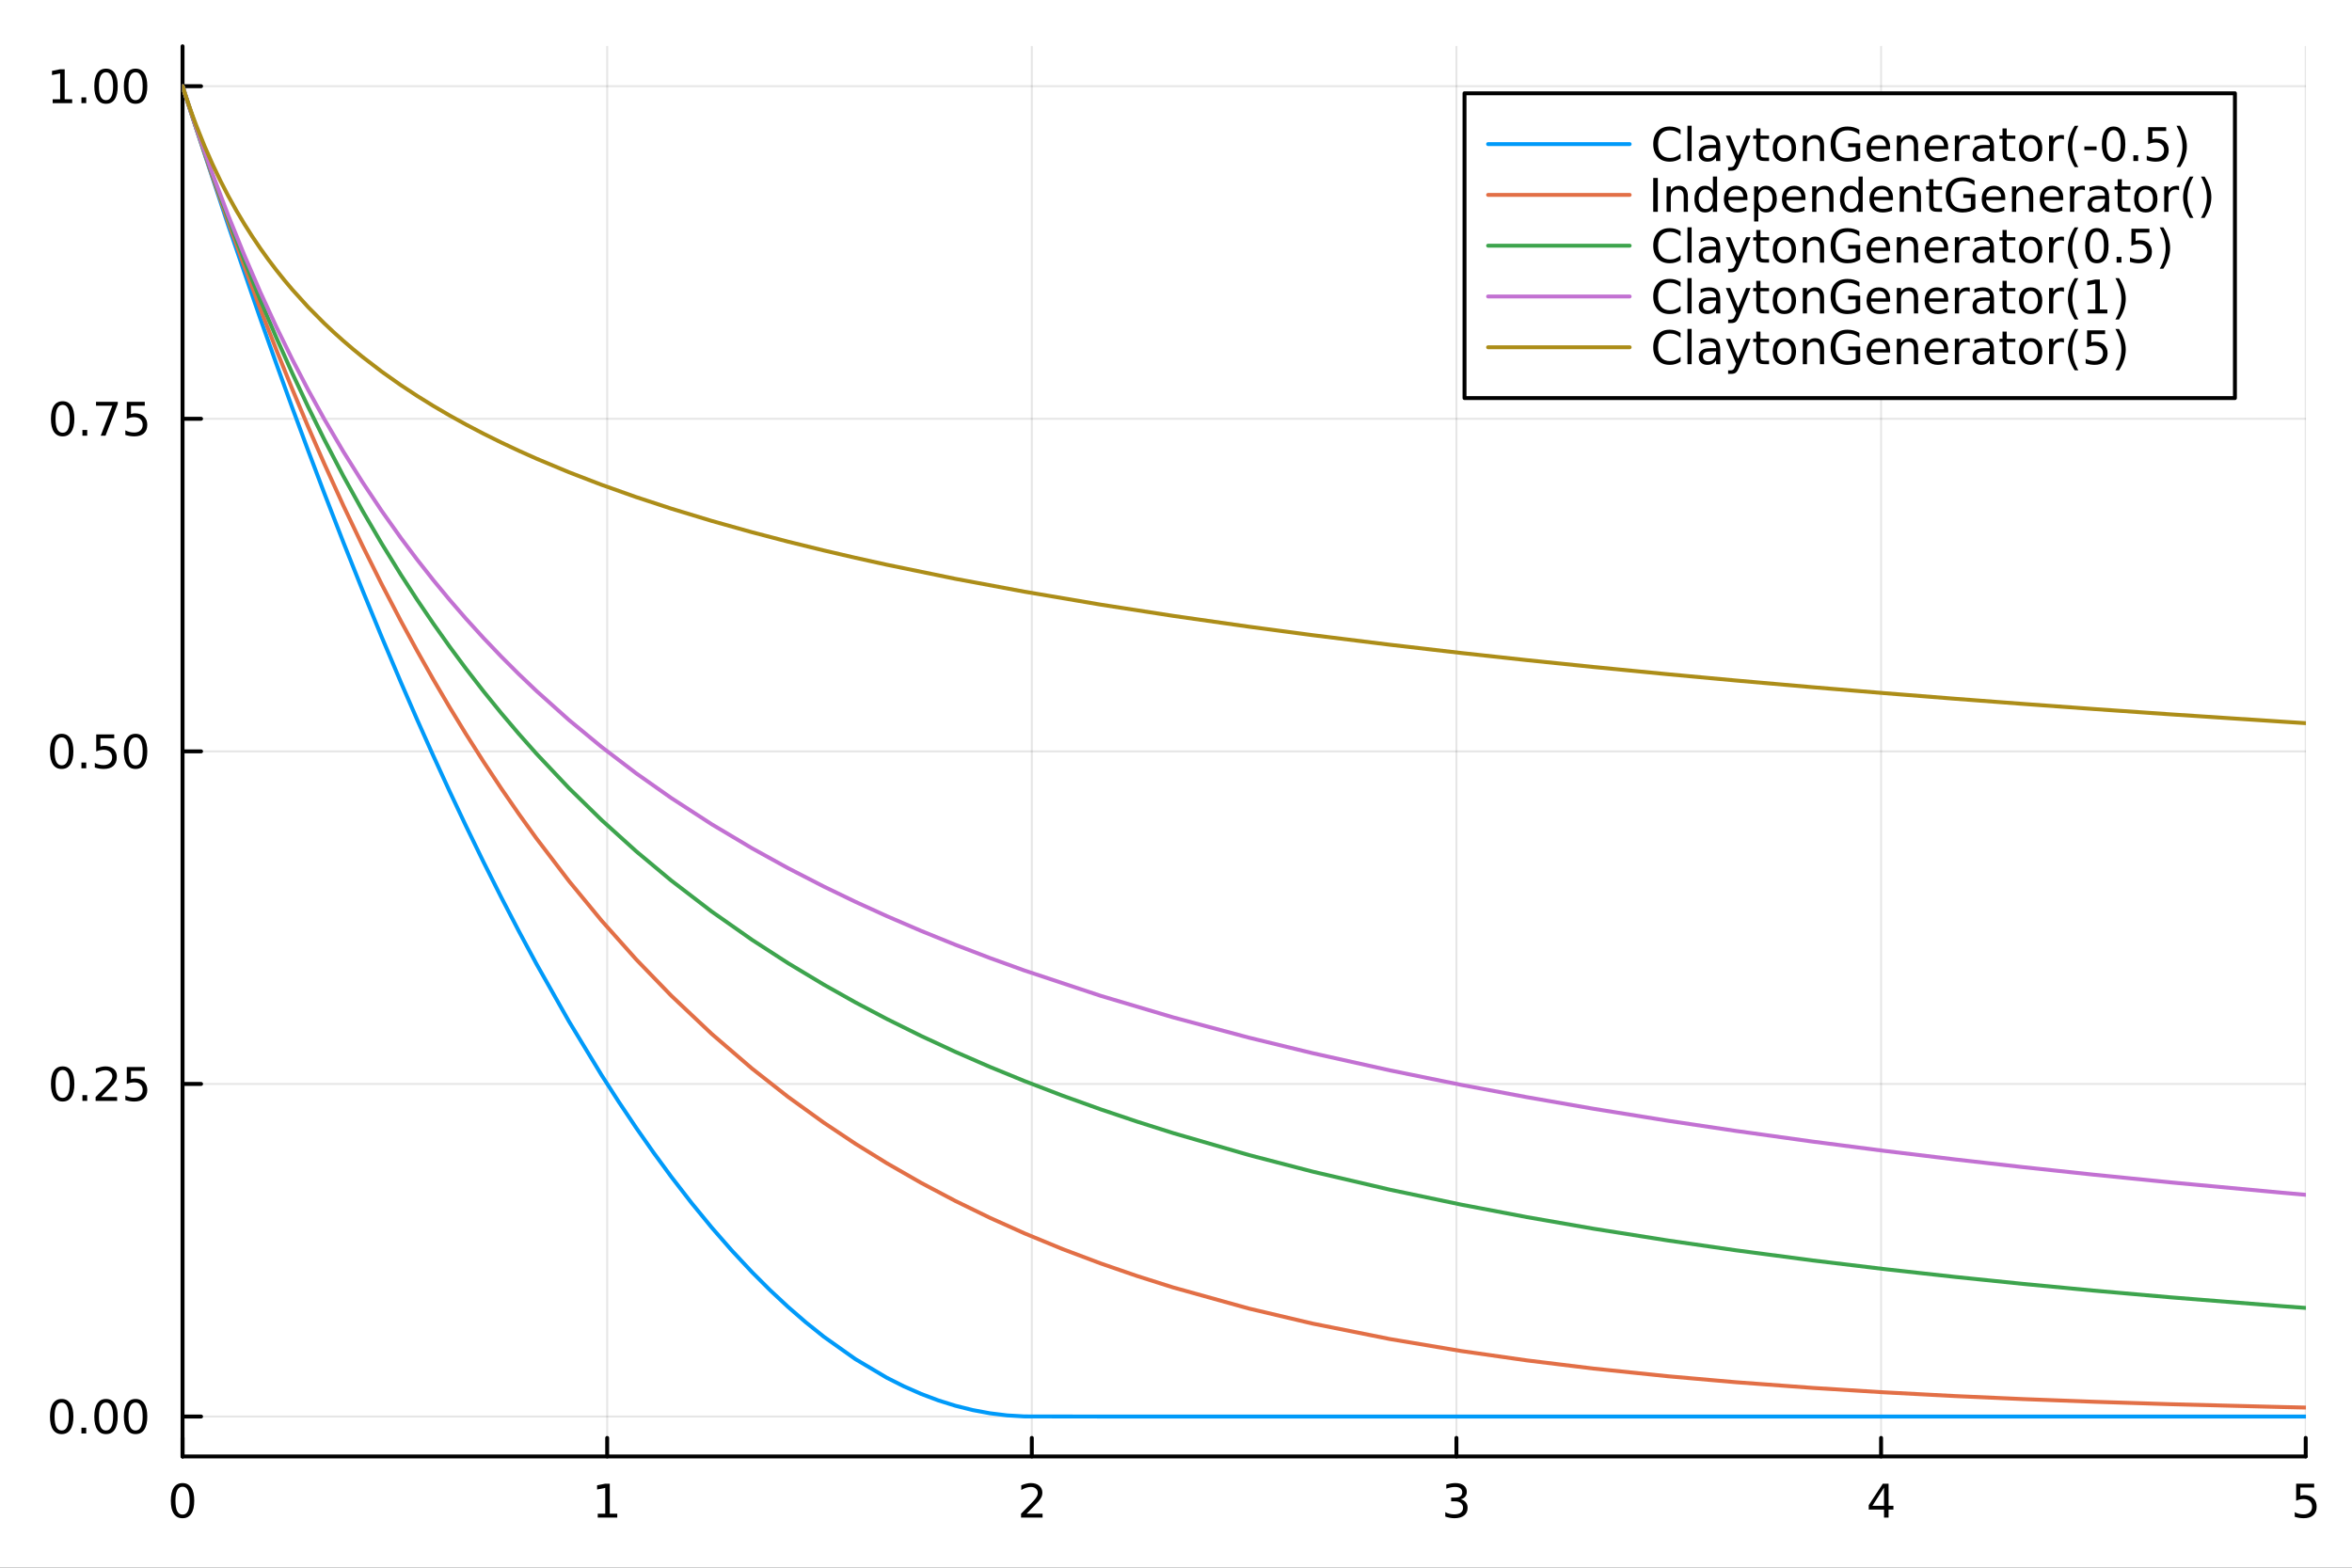 <?xml version="1.0" encoding="utf-8"?>
<svg xmlns="http://www.w3.org/2000/svg" xmlns:xlink="http://www.w3.org/1999/xlink" width="600" height="400" viewBox="0 0 2400 1600">
<rect x="0" y="0" width="2400" height="1600" fill="#333333" stroke="none"/>
<defs>
  <clipPath id="clip860">
    <rect x="0" y="0" width="2400" height="1600"/>
  </clipPath>
</defs>
<path clip-path="url(#clip860)" d="M0 1600 L2400 1600 L2400 0 L0 0  Z" fill="#ffffff" fill-rule="evenodd" fill-opacity="1"/>
<defs>
  <clipPath id="clip861">
    <rect x="480" y="0" width="1681" height="1600"/>
  </clipPath>
</defs>
<path clip-path="url(#clip860)" d="M186.274 1486.45 L2352.76 1486.45 L2352.76 47.244 L186.274 47.244  Z" fill="#ffffff" fill-rule="evenodd" fill-opacity="1"/>
<defs>
  <clipPath id="clip862">
    <rect x="186" y="47" width="2167" height="1440"/>
  </clipPath>
</defs>
<polyline clip-path="url(#clip862)" style="stroke:#000000; stroke-linecap:round; stroke-linejoin:round; stroke-width:2; stroke-opacity:0.1; fill:none" points="186.274,1486.45 186.274,47.244 "/>
<polyline clip-path="url(#clip862)" style="stroke:#000000; stroke-linecap:round; stroke-linejoin:round; stroke-width:2; stroke-opacity:0.1; fill:none" points="619.57,1486.45 619.57,47.244 "/>
<polyline clip-path="url(#clip862)" style="stroke:#000000; stroke-linecap:round; stroke-linejoin:round; stroke-width:2; stroke-opacity:0.1; fill:none" points="1052.87,1486.45 1052.87,47.244 "/>
<polyline clip-path="url(#clip862)" style="stroke:#000000; stroke-linecap:round; stroke-linejoin:round; stroke-width:2; stroke-opacity:0.1; fill:none" points="1486.16,1486.45 1486.16,47.244 "/>
<polyline clip-path="url(#clip862)" style="stroke:#000000; stroke-linecap:round; stroke-linejoin:round; stroke-width:2; stroke-opacity:0.1; fill:none" points="1919.46,1486.45 1919.46,47.244 "/>
<polyline clip-path="url(#clip862)" style="stroke:#000000; stroke-linecap:round; stroke-linejoin:round; stroke-width:2; stroke-opacity:0.1; fill:none" points="2352.76,1486.45 2352.76,47.244 "/>
<polyline clip-path="url(#clip860)" style="stroke:#000000; stroke-linecap:round; stroke-linejoin:round; stroke-width:4; stroke-opacity:1; fill:none" points="186.274,1486.45 2352.76,1486.45 "/>
<polyline clip-path="url(#clip860)" style="stroke:#000000; stroke-linecap:round; stroke-linejoin:round; stroke-width:4; stroke-opacity:1; fill:none" points="186.274,1486.45 186.274,1467.55 "/>
<polyline clip-path="url(#clip860)" style="stroke:#000000; stroke-linecap:round; stroke-linejoin:round; stroke-width:4; stroke-opacity:1; fill:none" points="619.57,1486.45 619.57,1467.55 "/>
<polyline clip-path="url(#clip860)" style="stroke:#000000; stroke-linecap:round; stroke-linejoin:round; stroke-width:4; stroke-opacity:1; fill:none" points="1052.87,1486.45 1052.87,1467.55 "/>
<polyline clip-path="url(#clip860)" style="stroke:#000000; stroke-linecap:round; stroke-linejoin:round; stroke-width:4; stroke-opacity:1; fill:none" points="1486.16,1486.45 1486.16,1467.55 "/>
<polyline clip-path="url(#clip860)" style="stroke:#000000; stroke-linecap:round; stroke-linejoin:round; stroke-width:4; stroke-opacity:1; fill:none" points="1919.46,1486.45 1919.46,1467.55 "/>
<polyline clip-path="url(#clip860)" style="stroke:#000000; stroke-linecap:round; stroke-linejoin:round; stroke-width:4; stroke-opacity:1; fill:none" points="2352.76,1486.45 2352.76,1467.55 "/>
<path clip-path="url(#clip860)" d="M186.274 1517.37 Q182.663 1517.37 180.834 1520.93 Q179.029 1524.47 179.029 1531.6 Q179.029 1538.71 180.834 1542.27 Q182.663 1545.82 186.274 1545.82 Q189.908 1545.82 191.714 1542.27 Q193.542 1538.71 193.542 1531.6 Q193.542 1524.47 191.714 1520.93 Q189.908 1517.37 186.274 1517.37 M186.274 1513.66 Q192.084 1513.66 195.14 1518.27 Q198.218 1522.85 198.218 1531.6 Q198.218 1540.33 195.14 1544.94 Q192.084 1549.52 186.274 1549.52 Q180.464 1549.52 177.385 1544.94 Q174.33 1540.33 174.33 1531.6 Q174.33 1522.85 177.385 1518.27 Q180.464 1513.66 186.274 1513.66 Z" fill="#000000" fill-rule="nonzero" fill-opacity="1" /><path clip-path="url(#clip860)" d="M609.952 1544.91 L617.591 1544.91 L617.591 1518.55 L609.281 1520.21 L609.281 1515.95 L617.545 1514.29 L622.221 1514.29 L622.221 1544.91 L629.86 1544.91 L629.86 1548.85 L609.952 1548.85 L609.952 1544.91 Z" fill="#000000" fill-rule="nonzero" fill-opacity="1" /><path clip-path="url(#clip860)" d="M1047.52 1544.91 L1063.84 1544.91 L1063.84 1548.85 L1041.89 1548.85 L1041.89 1544.91 Q1044.56 1542.16 1049.14 1537.53 Q1053.75 1532.88 1054.93 1531.53 Q1057.17 1529.01 1058.05 1527.27 Q1058.95 1525.51 1058.95 1523.82 Q1058.95 1521.07 1057.01 1519.33 Q1055.09 1517.6 1051.99 1517.6 Q1049.79 1517.6 1047.33 1518.36 Q1044.9 1519.13 1042.13 1520.68 L1042.13 1515.95 Q1044.95 1514.82 1047.4 1514.24 Q1049.86 1513.66 1051.89 1513.66 Q1057.26 1513.66 1060.46 1516.35 Q1063.65 1519.03 1063.65 1523.52 Q1063.65 1525.65 1062.84 1527.57 Q1062.06 1529.47 1059.95 1532.07 Q1059.37 1532.74 1056.27 1535.95 Q1053.17 1539.15 1047.52 1544.91 Z" fill="#000000" fill-rule="nonzero" fill-opacity="1" /><path clip-path="url(#clip860)" d="M1490.41 1530.21 Q1493.77 1530.93 1495.64 1533.2 Q1497.54 1535.47 1497.54 1538.8 Q1497.54 1543.92 1494.02 1546.72 Q1490.5 1549.52 1484.02 1549.52 Q1481.85 1549.52 1479.53 1549.08 Q1477.24 1548.66 1474.79 1547.81 L1474.79 1543.29 Q1476.73 1544.43 1479.05 1545.01 Q1481.36 1545.58 1483.88 1545.58 Q1488.28 1545.58 1490.57 1543.85 Q1492.89 1542.11 1492.89 1538.8 Q1492.89 1535.75 1490.73 1534.03 Q1488.61 1532.3 1484.79 1532.3 L1480.76 1532.3 L1480.76 1528.45 L1484.97 1528.45 Q1488.42 1528.45 1490.25 1527.09 Q1492.08 1525.7 1492.08 1523.11 Q1492.08 1520.45 1490.18 1519.03 Q1488.3 1517.6 1484.79 1517.6 Q1482.86 1517.6 1480.67 1518.01 Q1478.47 1518.43 1475.83 1519.31 L1475.83 1515.14 Q1478.49 1514.4 1480.8 1514.03 Q1483.14 1513.66 1485.2 1513.66 Q1490.53 1513.66 1493.63 1516.09 Q1496.73 1518.5 1496.73 1522.62 Q1496.73 1525.49 1495.09 1527.48 Q1493.44 1529.45 1490.41 1530.21 Z" fill="#000000" fill-rule="nonzero" fill-opacity="1" /><path clip-path="url(#clip860)" d="M1922.47 1518.36 L1910.66 1536.81 L1922.47 1536.81 L1922.47 1518.36 M1921.24 1514.29 L1927.12 1514.29 L1927.12 1536.81 L1932.05 1536.81 L1932.05 1540.7 L1927.12 1540.7 L1927.12 1548.85 L1922.47 1548.85 L1922.47 1540.7 L1906.87 1540.7 L1906.87 1536.19 L1921.24 1514.29 Z" fill="#000000" fill-rule="nonzero" fill-opacity="1" /><path clip-path="url(#clip860)" d="M2343.03 1514.29 L2361.39 1514.29 L2361.39 1518.22 L2347.32 1518.22 L2347.32 1526.7 Q2348.33 1526.35 2349.35 1526.19 Q2350.37 1526 2351.39 1526 Q2357.18 1526 2360.56 1529.17 Q2363.94 1532.34 2363.94 1537.76 Q2363.94 1543.34 2360.46 1546.44 Q2356.99 1549.52 2350.67 1549.52 Q2348.5 1549.52 2346.23 1549.15 Q2343.98 1548.78 2341.58 1548.04 L2341.58 1543.34 Q2343.66 1544.47 2345.88 1545.03 Q2348.1 1545.58 2350.58 1545.58 Q2354.58 1545.58 2356.92 1543.48 Q2359.26 1541.37 2359.26 1537.76 Q2359.26 1534.15 2356.92 1532.04 Q2354.58 1529.94 2350.58 1529.94 Q2348.71 1529.94 2346.83 1530.35 Q2344.98 1530.77 2343.03 1531.65 L2343.03 1514.29 Z" fill="#000000" fill-rule="nonzero" fill-opacity="1" /><polyline clip-path="url(#clip862)" style="stroke:#000000; stroke-linecap:round; stroke-linejoin:round; stroke-width:2; stroke-opacity:0.1; fill:none" points="186.274,1445.72 2352.76,1445.72 "/>
<polyline clip-path="url(#clip862)" style="stroke:#000000; stroke-linecap:round; stroke-linejoin:round; stroke-width:2; stroke-opacity:0.1; fill:none" points="186.274,1106.28 2352.76,1106.28 "/>
<polyline clip-path="url(#clip862)" style="stroke:#000000; stroke-linecap:round; stroke-linejoin:round; stroke-width:2; stroke-opacity:0.1; fill:none" points="186.274,766.846 2352.76,766.846 "/>
<polyline clip-path="url(#clip862)" style="stroke:#000000; stroke-linecap:round; stroke-linejoin:round; stroke-width:2; stroke-opacity:0.1; fill:none" points="186.274,427.411 2352.76,427.411 "/>
<polyline clip-path="url(#clip862)" style="stroke:#000000; stroke-linecap:round; stroke-linejoin:round; stroke-width:2; stroke-opacity:0.1; fill:none" points="186.274,87.976 2352.76,87.976 "/>
<polyline clip-path="url(#clip860)" style="stroke:#000000; stroke-linecap:round; stroke-linejoin:round; stroke-width:4; stroke-opacity:1; fill:none" points="186.274,1486.45 186.274,47.244 "/>
<polyline clip-path="url(#clip860)" style="stroke:#000000; stroke-linecap:round; stroke-linejoin:round; stroke-width:4; stroke-opacity:1; fill:none" points="186.274,1445.72 205.172,1445.72 "/>
<polyline clip-path="url(#clip860)" style="stroke:#000000; stroke-linecap:round; stroke-linejoin:round; stroke-width:4; stroke-opacity:1; fill:none" points="186.274,1106.28 205.172,1106.28 "/>
<polyline clip-path="url(#clip860)" style="stroke:#000000; stroke-linecap:round; stroke-linejoin:round; stroke-width:4; stroke-opacity:1; fill:none" points="186.274,766.846 205.172,766.846 "/>
<polyline clip-path="url(#clip860)" style="stroke:#000000; stroke-linecap:round; stroke-linejoin:round; stroke-width:4; stroke-opacity:1; fill:none" points="186.274,427.411 205.172,427.411 "/>
<polyline clip-path="url(#clip860)" style="stroke:#000000; stroke-linecap:round; stroke-linejoin:round; stroke-width:4; stroke-opacity:1; fill:none" points="186.274,87.976 205.172,87.976 "/>
<path clip-path="url(#clip860)" d="M62.937 1431.51 Q59.325 1431.51 57.497 1435.08 Q55.691 1438.62 55.691 1445.75 Q55.691 1452.86 57.497 1456.42 Q59.325 1459.96 62.937 1459.96 Q66.571 1459.96 68.376 1456.42 Q70.205 1452.86 70.205 1445.75 Q70.205 1438.62 68.376 1435.08 Q66.571 1431.51 62.937 1431.51 M62.937 1427.81 Q68.747 1427.81 71.802 1432.42 Q74.881 1437 74.881 1445.75 Q74.881 1454.48 71.802 1459.08 Q68.747 1463.67 62.937 1463.67 Q57.126 1463.67 54.048 1459.08 Q50.992 1454.48 50.992 1445.75 Q50.992 1437 54.048 1432.42 Q57.126 1427.81 62.937 1427.81 Z" fill="#000000" fill-rule="nonzero" fill-opacity="1" /><path clip-path="url(#clip860)" d="M83.098 1457.12 L87.983 1457.12 L87.983 1463 L83.098 1463 L83.098 1457.12 Z" fill="#000000" fill-rule="nonzero" fill-opacity="1" /><path clip-path="url(#clip860)" d="M108.168 1431.51 Q104.557 1431.51 102.728 1435.08 Q100.922 1438.62 100.922 1445.75 Q100.922 1452.86 102.728 1456.42 Q104.557 1459.96 108.168 1459.96 Q111.802 1459.96 113.608 1456.42 Q115.436 1452.86 115.436 1445.75 Q115.436 1438.62 113.608 1435.08 Q111.802 1431.51 108.168 1431.51 M108.168 1427.81 Q113.978 1427.81 117.033 1432.42 Q120.112 1437 120.112 1445.75 Q120.112 1454.48 117.033 1459.08 Q113.978 1463.67 108.168 1463.67 Q102.358 1463.67 99.279 1459.08 Q96.223 1454.48 96.223 1445.75 Q96.223 1437 99.279 1432.42 Q102.358 1427.81 108.168 1427.81 Z" fill="#000000" fill-rule="nonzero" fill-opacity="1" /><path clip-path="url(#clip860)" d="M138.33 1431.51 Q134.719 1431.51 132.89 1435.08 Q131.084 1438.62 131.084 1445.75 Q131.084 1452.86 132.89 1456.42 Q134.719 1459.96 138.33 1459.96 Q141.964 1459.96 143.769 1456.42 Q145.598 1452.86 145.598 1445.75 Q145.598 1438.62 143.769 1435.08 Q141.964 1431.51 138.33 1431.51 M138.33 1427.81 Q144.14 1427.81 147.195 1432.42 Q150.274 1437 150.274 1445.75 Q150.274 1454.48 147.195 1459.08 Q144.14 1463.67 138.33 1463.67 Q132.519 1463.67 129.441 1459.08 Q126.385 1454.48 126.385 1445.75 Q126.385 1437 129.441 1432.42 Q132.519 1427.81 138.33 1427.81 Z" fill="#000000" fill-rule="nonzero" fill-opacity="1" /><path clip-path="url(#clip860)" d="M63.932 1092.08 Q60.321 1092.08 58.492 1095.64 Q56.687 1099.19 56.687 1106.32 Q56.687 1113.42 58.492 1116.99 Q60.321 1120.53 63.932 1120.53 Q67.566 1120.53 69.372 1116.99 Q71.2 1113.42 71.2 1106.32 Q71.2 1099.19 69.372 1095.64 Q67.566 1092.08 63.932 1092.08 M63.932 1088.38 Q69.742 1088.38 72.798 1092.98 Q75.876 1097.57 75.876 1106.32 Q75.876 1115.04 72.798 1119.65 Q69.742 1124.23 63.932 1124.23 Q58.122 1124.23 55.043 1119.65 Q51.987 1115.04 51.987 1106.32 Q51.987 1097.57 55.043 1092.98 Q58.122 1088.38 63.932 1088.38 Z" fill="#000000" fill-rule="nonzero" fill-opacity="1" /><path clip-path="url(#clip860)" d="M84.094 1117.68 L88.978 1117.68 L88.978 1123.56 L84.094 1123.56 L84.094 1117.68 Z" fill="#000000" fill-rule="nonzero" fill-opacity="1" /><path clip-path="url(#clip860)" d="M103.191 1119.63 L119.51 1119.63 L119.51 1123.56 L97.566 1123.56 L97.566 1119.63 Q100.228 1116.87 104.811 1112.24 Q109.418 1107.59 110.598 1106.25 Q112.844 1103.72 113.723 1101.99 Q114.626 1100.23 114.626 1098.54 Q114.626 1095.78 112.682 1094.05 Q110.76 1092.31 107.658 1092.31 Q105.459 1092.31 103.006 1093.07 Q100.575 1093.84 97.797 1095.39 L97.797 1090.67 Q100.621 1089.53 103.075 1088.95 Q105.529 1088.38 107.566 1088.38 Q112.936 1088.38 116.131 1091.06 Q119.325 1093.75 119.325 1098.24 Q119.325 1100.37 118.515 1102.29 Q117.728 1104.19 115.621 1106.78 Q115.043 1107.45 111.941 1110.67 Q108.839 1113.86 103.191 1119.63 Z" fill="#000000" fill-rule="nonzero" fill-opacity="1" /><path clip-path="url(#clip860)" d="M129.371 1089 L147.728 1089 L147.728 1092.94 L133.654 1092.94 L133.654 1101.41 Q134.672 1101.06 135.691 1100.9 Q136.709 1100.71 137.728 1100.71 Q143.515 1100.71 146.894 1103.89 Q150.274 1107.06 150.274 1112.47 Q150.274 1118.05 146.802 1121.15 Q143.33 1124.23 137.01 1124.23 Q134.834 1124.23 132.566 1123.86 Q130.32 1123.49 127.913 1122.75 L127.913 1118.05 Q129.996 1119.19 132.219 1119.74 Q134.441 1120.3 136.918 1120.3 Q140.922 1120.3 143.26 1118.19 Q145.598 1116.08 145.598 1112.47 Q145.598 1108.86 143.26 1106.76 Q140.922 1104.65 136.918 1104.65 Q135.043 1104.65 133.168 1105.07 Q131.316 1105.48 129.371 1106.36 L129.371 1089 Z" fill="#000000" fill-rule="nonzero" fill-opacity="1" /><path clip-path="url(#clip860)" d="M62.937 752.645 Q59.325 752.645 57.497 756.209 Q55.691 759.751 55.691 766.881 Q55.691 773.987 57.497 777.552 Q59.325 781.094 62.937 781.094 Q66.571 781.094 68.376 777.552 Q70.205 773.987 70.205 766.881 Q70.205 759.751 68.376 756.209 Q66.571 752.645 62.937 752.645 M62.937 748.941 Q68.747 748.941 71.802 753.547 Q74.881 758.131 74.881 766.881 Q74.881 775.608 71.802 780.214 Q68.747 784.797 62.937 784.797 Q57.126 784.797 54.048 780.214 Q50.992 775.608 50.992 766.881 Q50.992 758.131 54.048 753.547 Q57.126 748.941 62.937 748.941 Z" fill="#000000" fill-rule="nonzero" fill-opacity="1" /><path clip-path="url(#clip860)" d="M83.098 778.246 L87.983 778.246 L87.983 784.126 L83.098 784.126 L83.098 778.246 Z" fill="#000000" fill-rule="nonzero" fill-opacity="1" /><path clip-path="url(#clip860)" d="M98.214 749.566 L116.57 749.566 L116.57 753.501 L102.496 753.501 L102.496 761.973 Q103.515 761.626 104.534 761.464 Q105.552 761.279 106.571 761.279 Q112.358 761.279 115.737 764.45 Q119.117 767.621 119.117 773.038 Q119.117 778.617 115.645 781.719 Q112.172 784.797 105.853 784.797 Q103.677 784.797 101.409 784.427 Q99.163 784.057 96.756 783.316 L96.756 778.617 Q98.839 779.751 101.061 780.307 Q103.284 780.862 105.76 780.862 Q109.765 780.862 112.103 778.756 Q114.441 776.649 114.441 773.038 Q114.441 769.427 112.103 767.321 Q109.765 765.214 105.76 765.214 Q103.885 765.214 102.01 765.631 Q100.159 766.047 98.214 766.927 L98.214 749.566 Z" fill="#000000" fill-rule="nonzero" fill-opacity="1" /><path clip-path="url(#clip860)" d="M138.33 752.645 Q134.719 752.645 132.89 756.209 Q131.084 759.751 131.084 766.881 Q131.084 773.987 132.89 777.552 Q134.719 781.094 138.33 781.094 Q141.964 781.094 143.769 777.552 Q145.598 773.987 145.598 766.881 Q145.598 759.751 143.769 756.209 Q141.964 752.645 138.33 752.645 M138.33 748.941 Q144.14 748.941 147.195 753.547 Q150.274 758.131 150.274 766.881 Q150.274 775.608 147.195 780.214 Q144.14 784.797 138.33 784.797 Q132.519 784.797 129.441 780.214 Q126.385 775.608 126.385 766.881 Q126.385 758.131 129.441 753.547 Q132.519 748.941 138.33 748.941 Z" fill="#000000" fill-rule="nonzero" fill-opacity="1" /><path clip-path="url(#clip860)" d="M63.932 413.21 Q60.321 413.21 58.492 416.775 Q56.687 420.316 56.687 427.446 Q56.687 434.552 58.492 438.117 Q60.321 441.659 63.932 441.659 Q67.566 441.659 69.372 438.117 Q71.2 434.552 71.2 427.446 Q71.2 420.316 69.372 416.775 Q67.566 413.21 63.932 413.21 M63.932 409.506 Q69.742 409.506 72.798 414.113 Q75.876 418.696 75.876 427.446 Q75.876 436.173 72.798 440.779 Q69.742 445.362 63.932 445.362 Q58.122 445.362 55.043 440.779 Q51.987 436.173 51.987 427.446 Q51.987 418.696 55.043 414.113 Q58.122 409.506 63.932 409.506 Z" fill="#000000" fill-rule="nonzero" fill-opacity="1" /><path clip-path="url(#clip860)" d="M84.094 438.812 L88.978 438.812 L88.978 444.691 L84.094 444.691 L84.094 438.812 Z" fill="#000000" fill-rule="nonzero" fill-opacity="1" /><path clip-path="url(#clip860)" d="M97.983 410.131 L120.205 410.131 L120.205 412.122 L107.658 444.691 L102.774 444.691 L114.58 414.066 L97.983 414.066 L97.983 410.131 Z" fill="#000000" fill-rule="nonzero" fill-opacity="1" /><path clip-path="url(#clip860)" d="M129.371 410.131 L147.728 410.131 L147.728 414.066 L133.654 414.066 L133.654 422.538 Q134.672 422.191 135.691 422.029 Q136.709 421.844 137.728 421.844 Q143.515 421.844 146.894 425.015 Q150.274 428.187 150.274 433.603 Q150.274 439.182 146.802 442.284 Q143.33 445.362 137.01 445.362 Q134.834 445.362 132.566 444.992 Q130.32 444.622 127.913 443.881 L127.913 439.182 Q129.996 440.316 132.219 440.872 Q134.441 441.427 136.918 441.427 Q140.922 441.427 143.26 439.321 Q145.598 437.214 145.598 433.603 Q145.598 429.992 143.26 427.886 Q140.922 425.779 136.918 425.779 Q135.043 425.779 133.168 426.196 Q131.316 426.613 129.371 427.492 L129.371 410.131 Z" fill="#000000" fill-rule="nonzero" fill-opacity="1" /><path clip-path="url(#clip860)" d="M53.747 101.321 L61.386 101.321 L61.386 74.956 L53.075 76.622 L53.075 72.363 L61.339 70.696 L66.015 70.696 L66.015 101.321 L73.654 101.321 L73.654 105.256 L53.747 105.256 L53.747 101.321 Z" fill="#000000" fill-rule="nonzero" fill-opacity="1" /><path clip-path="url(#clip860)" d="M83.098 99.377 L87.983 99.377 L87.983 105.256 L83.098 105.256 L83.098 99.377 Z" fill="#000000" fill-rule="nonzero" fill-opacity="1" /><path clip-path="url(#clip860)" d="M108.168 73.775 Q104.557 73.775 102.728 77.34 Q100.922 80.881 100.922 88.011 Q100.922 95.117 102.728 98.682 Q104.557 102.224 108.168 102.224 Q111.802 102.224 113.608 98.682 Q115.436 95.117 115.436 88.011 Q115.436 80.881 113.608 77.34 Q111.802 73.775 108.168 73.775 M108.168 70.071 Q113.978 70.071 117.033 74.678 Q120.112 79.261 120.112 88.011 Q120.112 96.738 117.033 101.344 Q113.978 105.928 108.168 105.928 Q102.358 105.928 99.279 101.344 Q96.223 96.738 96.223 88.011 Q96.223 79.261 99.279 74.678 Q102.358 70.071 108.168 70.071 Z" fill="#000000" fill-rule="nonzero" fill-opacity="1" /><path clip-path="url(#clip860)" d="M138.33 73.775 Q134.719 73.775 132.89 77.34 Q131.084 80.881 131.084 88.011 Q131.084 95.117 132.89 98.682 Q134.719 102.224 138.33 102.224 Q141.964 102.224 143.769 98.682 Q145.598 95.117 145.598 88.011 Q145.598 80.881 143.769 77.34 Q141.964 73.775 138.33 73.775 M138.33 70.071 Q144.14 70.071 147.195 74.678 Q150.274 79.261 150.274 88.011 Q150.274 96.738 147.195 101.344 Q144.14 105.928 138.33 105.928 Q132.519 105.928 129.441 101.344 Q126.385 96.738 126.385 88.011 Q126.385 79.261 129.441 74.678 Q132.519 70.071 138.33 70.071 Z" fill="#000000" fill-rule="nonzero" fill-opacity="1" /><polyline clip-path="url(#clip862)" style="stroke:#009af9; stroke-linecap:round; stroke-linejoin:round; stroke-width:4; stroke-opacity:1; fill:none" points="186.274,87.976 189.8,99.003 193.326,109.985 196.853,120.923 200.379,131.815 232.984,230.399 265.589,325.138 281.892,371.067 298.195,416.034 314.497,460.041 330.8,503.086 350.394,553.551 369.989,602.628 389.583,650.317 409.177,696.617 425.744,734.68 442.311,771.751 458.878,807.83 475.445,842.916 493.441,879.905 511.437,915.722 529.433,950.369 547.429,983.844 580.611,1042.5 613.793,1097.17 631.58,1124.84 649.367,1151.36 667.155,1176.74 684.942,1200.98 705.55,1227.62 726.158,1252.74 746.766,1276.32 767.375,1298.36 785.689,1316.66 804.003,1333.74 822.317,1349.62 840.631,1364.28 872.751,1387.06 904.871,1406.12 922.38,1414.93 939.89,1422.64 957.399,1429.24 974.909,1434.73 992.522,1439.13 1010.14,1442.41 1027.75,1444.58 1045.36,1445.61 1123.26,1445.72 1197.38,1445.72 1274.44,1445.72 1339.31,1445.72 1418.51,1445.72 1491.06,1445.72 1558.07,1445.72 1625.95,1445.72 1702.02,1445.72 1770.95,1445.72 1849.88,1445.72 1922.95,1445.72 1995,1445.72 2064.95,1445.72 2136.65,1445.72 2215.22,1445.72 2329.34,1445.72 2352.76,1445.72 "/>
<polyline clip-path="url(#clip862)" style="stroke:#e26f46; stroke-linecap:round; stroke-linejoin:round; stroke-width:4; stroke-opacity:1; fill:none" points="186.274,87.976 189.8,98.981 193.326,109.896 196.853,120.723 200.379,131.463 216.682,179.992 232.984,226.73 249.287,271.742 265.589,315.091 281.892,356.84 298.195,397.048 314.497,435.771 330.8,473.063 350.394,516.069 369.989,557.172 389.583,596.459 409.177,634.008 425.744,664.457 442.311,693.765 458.878,721.972 475.445,749.122 493.441,777.461 511.437,804.647 529.433,830.728 547.429,855.747 580.611,899.24 613.793,939.527 649.367,979.425 684.942,1016.18 726.158,1055.15 767.375,1090.59 804.003,1119.38 840.631,1145.83 872.751,1167.26 904.871,1187.15 939.89,1207.23 974.909,1225.74 1010.14,1242.92 1045.36,1258.76 1084.31,1274.83 1123.26,1289.52 1160.32,1302.32 1197.38,1314.08 1274.44,1335.53 1339.31,1350.85 1418.51,1366.7 1491.06,1378.88 1558.07,1388.45 1625.95,1396.76 1702.02,1404.64 1770.95,1410.68 1849.88,1416.52 1922.95,1421.05 1995,1424.83 2064.95,1427.94 2136.65,1430.65 2215.22,1433.15 2329.34,1436.06 2352.76,1436.57 "/>
<polyline clip-path="url(#clip862)" style="stroke:#3da44d; stroke-linecap:round; stroke-linejoin:round; stroke-width:4; stroke-opacity:1; fill:none" points="186.274,87.976 189.8,98.959 193.326,109.808 196.853,120.528 200.379,131.118 216.682,178.469 232.984,223.306 249.287,265.805 265.589,306.126 281.892,344.415 298.195,380.806 314.497,415.422 330.8,448.378 350.394,485.937 369.989,521.414 389.583,554.96 409.177,586.712 425.744,612.252 442.311,636.669 458.878,660.029 475.445,682.392 493.441,705.619 511.437,727.802 529.433,749.003 547.429,769.278 580.611,804.411 613.793,836.876 649.367,869.018 684.942,898.68 726.158,930.272 767.375,959.204 804.003,982.919 840.631,1004.94 872.751,1022.98 904.871,1039.94 939.89,1057.29 974.909,1073.55 1010.14,1088.9 1045.36,1103.32 1084.31,1118.27 1123.26,1132.26 1160.32,1144.75 1197.38,1156.52 1274.44,1178.87 1339.31,1195.74 1418.51,1214.25 1491.06,1229.46 1558.07,1242.21 1625.95,1254.01 1702.02,1266.06 1770.95,1276.02 1849.88,1286.44 1922.95,1295.26 1995,1303.25 2064.95,1310.42 2136.65,1317.22 2215.22,1324.1 2329.34,1333.15 2352.76,1334.88 "/>
<polyline clip-path="url(#clip862)" style="stroke:#c271d2; stroke-linecap:round; stroke-linejoin:round; stroke-width:4; stroke-opacity:1; fill:none" points="186.274,87.976 189.8,98.937 193.326,109.721 196.853,120.335 200.379,130.781 216.682,177.011 232.984,220.1 249.287,260.359 265.589,298.057 281.892,333.431 298.195,366.689 314.497,398.017 330.8,427.576 350.394,460.97 369.989,492.242 389.583,521.59 409.177,549.185 425.744,571.261 442.311,592.277 458.878,612.307 475.445,631.417 493.441,651.208 511.437,670.06 529.433,688.037 547.429,705.201 580.611,734.89 613.793,762.29 649.367,789.412 684.942,814.464 726.158,841.199 767.375,865.762 804.003,885.973 840.631,904.823 872.751,920.338 904.871,934.988 939.89,950.057 974.909,964.262 1010.14,977.753 1045.36,990.508 1123.26,1016.39 1197.38,1038.42 1274.44,1059.05 1339.31,1074.86 1418.51,1092.49 1491.06,1107.24 1558.07,1119.8 1625.95,1131.61 1702.02,1143.87 1770.95,1154.18 1849.88,1165.16 1922.95,1174.61 1995,1183.32 2064.95,1191.26 2136.65,1198.91 2215.22,1206.79 2329.34,1217.37 2352.76,1219.43 "/>
<polyline clip-path="url(#clip862)" style="stroke:#ac8d18; stroke-linecap:round; stroke-linejoin:round; stroke-width:4; stroke-opacity:1; fill:none" points="186.274,87.976 188.037,93.435 189.8,98.764 191.563,103.969 193.326,109.057 195.09,114.03 196.853,118.895 198.616,123.655 200.379,128.314 208.53,148.652 216.682,167.24 224.833,184.336 232.984,200.146 241.136,214.837 249.287,228.546 257.438,241.387 265.589,253.455 273.741,264.833 281.892,275.589 290.043,285.782 298.195,295.465 314.497,313.474 330.8,329.913 340.597,339.137 350.394,347.921 360.191,356.303 369.989,364.315 389.583,379.342 409.177,393.197 425.744,404.115 442.311,414.386 458.878,424.078 475.445,433.248 493.441,442.675 511.437,451.599 529.433,460.066 547.429,468.119 580.611,481.995 613.793,494.768 649.367,507.406 684.942,519.1 726.158,531.625 767.375,543.199 804.003,552.786 840.631,561.794 872.751,569.263 904.871,576.37 974.909,590.75 1045.36,603.886 1123.26,617.107 1197.38,628.611 1274.44,639.623 1339.31,648.242 1418.51,658.059 1491.06,666.449 1558.07,673.745 1625.95,680.737 1702.02,688.142 1770.95,694.497 1849.88,701.397 1922.95,707.461 1995,713.161 2064.95,718.451 2136.65,723.645 2215.22,729.09 2329.34,736.58 2352.76,738.06 "/>
<path clip-path="url(#clip860)" d="M1494.4 406.258 L2280.54 406.258 L2280.54 95.218 L1494.4 95.218  Z" fill="#ffffff" fill-rule="evenodd" fill-opacity="1"/>
<polyline clip-path="url(#clip860)" style="stroke:#000000; stroke-linecap:round; stroke-linejoin:round; stroke-width:4; stroke-opacity:1; fill:none" points="1494.4,406.258 2280.54,406.258 2280.54,95.218 1494.4,95.218 1494.4,406.258 "/>
<polyline clip-path="url(#clip860)" style="stroke:#009af9; stroke-linecap:round; stroke-linejoin:round; stroke-width:4; stroke-opacity:1; fill:none" points="1518.48,147.058 1662.91,147.058 "/>
<path clip-path="url(#clip860)" d="M1714.85 132.44 L1714.85 137.37 Q1712.49 135.171 1709.8 134.083 Q1707.14 132.995 1704.13 132.995 Q1698.21 132.995 1695.06 136.629 Q1691.91 140.24 1691.91 147.092 Q1691.91 153.921 1695.06 157.555 Q1698.21 161.166 1704.13 161.166 Q1707.14 161.166 1709.8 160.078 Q1712.49 158.99 1714.85 156.791 L1714.85 161.676 Q1712.4 163.342 1709.64 164.176 Q1706.91 165.009 1703.86 165.009 Q1696.01 165.009 1691.49 160.217 Q1686.98 155.402 1686.98 147.092 Q1686.98 138.759 1691.49 133.967 Q1696.01 129.153 1703.86 129.153 Q1706.96 129.153 1709.69 129.986 Q1712.44 130.796 1714.85 132.44 Z" fill="#000000" fill-rule="nonzero" fill-opacity="1" /><path clip-path="url(#clip860)" d="M1721.89 128.319 L1726.15 128.319 L1726.15 164.338 L1721.89 164.338 L1721.89 128.319 Z" fill="#000000" fill-rule="nonzero" fill-opacity="1" /><path clip-path="url(#clip860)" d="M1746.84 151.305 Q1741.68 151.305 1739.69 152.486 Q1737.7 153.666 1737.7 156.514 Q1737.7 158.782 1739.18 160.125 Q1740.68 161.444 1743.25 161.444 Q1746.79 161.444 1748.92 158.944 Q1751.08 156.421 1751.08 152.254 L1751.08 151.305 L1746.84 151.305 M1755.34 149.546 L1755.34 164.338 L1751.08 164.338 L1751.08 160.402 Q1749.62 162.763 1747.44 163.898 Q1745.27 165.009 1742.12 165.009 Q1738.14 165.009 1735.78 162.787 Q1733.44 160.541 1733.44 156.791 Q1733.44 152.416 1736.35 150.194 Q1739.29 147.972 1745.1 147.972 L1751.08 147.972 L1751.08 147.555 Q1751.08 144.615 1749.13 143.018 Q1747.21 141.398 1743.72 141.398 Q1741.49 141.398 1739.39 141.93 Q1737.28 142.463 1735.34 143.527 L1735.34 139.592 Q1737.67 138.69 1739.87 138.25 Q1742.07 137.787 1744.16 137.787 Q1749.78 137.787 1752.56 140.703 Q1755.34 143.62 1755.34 149.546 Z" fill="#000000" fill-rule="nonzero" fill-opacity="1" /><path clip-path="url(#clip860)" d="M1774.9 166.745 Q1773.09 171.375 1771.38 172.787 Q1769.66 174.199 1766.79 174.199 L1763.39 174.199 L1763.39 170.634 L1765.89 170.634 Q1767.65 170.634 1768.62 169.8 Q1769.6 168.967 1770.78 165.865 L1771.54 163.921 L1761.05 138.412 L1765.57 138.412 L1773.67 158.689 L1781.77 138.412 L1786.29 138.412 L1774.9 166.745 Z" fill="#000000" fill-rule="nonzero" fill-opacity="1" /><path clip-path="url(#clip860)" d="M1796.38 131.051 L1796.38 138.412 L1805.15 138.412 L1805.15 141.722 L1796.38 141.722 L1796.38 155.796 Q1796.38 158.967 1797.23 159.87 Q1798.11 160.773 1800.78 160.773 L1805.15 160.773 L1805.15 164.338 L1800.78 164.338 Q1795.85 164.338 1793.97 162.509 Q1792.1 160.657 1792.1 155.796 L1792.1 141.722 L1788.97 141.722 L1788.97 138.412 L1792.1 138.412 L1792.1 131.051 L1796.38 131.051 Z" fill="#000000" fill-rule="nonzero" fill-opacity="1" /><path clip-path="url(#clip860)" d="M1820.8 141.398 Q1817.37 141.398 1815.38 144.083 Q1813.39 146.745 1813.39 151.398 Q1813.39 156.051 1815.36 158.736 Q1817.35 161.398 1820.8 161.398 Q1824.2 161.398 1826.19 158.713 Q1828.18 156.027 1828.18 151.398 Q1828.18 146.791 1826.19 144.106 Q1824.2 141.398 1820.8 141.398 M1820.8 137.787 Q1826.35 137.787 1829.53 141.398 Q1832.7 145.009 1832.7 151.398 Q1832.7 157.764 1829.53 161.398 Q1826.35 165.009 1820.8 165.009 Q1815.22 165.009 1812.05 161.398 Q1808.9 157.764 1808.9 151.398 Q1808.9 145.009 1812.05 141.398 Q1815.22 137.787 1820.8 137.787 Z" fill="#000000" fill-rule="nonzero" fill-opacity="1" /><path clip-path="url(#clip860)" d="M1861.31 148.689 L1861.31 164.338 L1857.05 164.338 L1857.05 148.828 Q1857.05 145.148 1855.61 143.319 Q1854.18 141.49 1851.31 141.49 Q1847.86 141.49 1845.87 143.69 Q1843.88 145.889 1843.88 149.685 L1843.88 164.338 L1839.6 164.338 L1839.6 138.412 L1843.88 138.412 L1843.88 142.44 Q1845.41 140.102 1847.47 138.944 Q1849.55 137.787 1852.26 137.787 Q1856.72 137.787 1859.02 140.565 Q1861.31 143.319 1861.31 148.689 Z" fill="#000000" fill-rule="nonzero" fill-opacity="1" /><path clip-path="url(#clip860)" d="M1893.55 159.407 L1893.55 150.125 L1885.91 150.125 L1885.91 146.282 L1898.18 146.282 L1898.18 161.12 Q1895.47 163.041 1892.21 164.037 Q1888.95 165.009 1885.24 165.009 Q1877.14 165.009 1872.56 160.287 Q1868 155.541 1868 147.092 Q1868 138.62 1872.56 133.898 Q1877.14 129.153 1885.24 129.153 Q1888.62 129.153 1891.65 129.986 Q1894.71 130.819 1897.28 132.44 L1897.28 137.416 Q1894.69 135.217 1891.77 134.106 Q1888.85 132.995 1885.64 132.995 Q1879.29 132.995 1876.1 136.537 Q1872.93 140.078 1872.93 147.092 Q1872.93 154.083 1876.1 157.625 Q1879.29 161.166 1885.64 161.166 Q1888.11 161.166 1890.06 160.75 Q1892 160.31 1893.55 159.407 Z" fill="#000000" fill-rule="nonzero" fill-opacity="1" /><path clip-path="url(#clip860)" d="M1928.71 150.31 L1928.71 152.393 L1909.13 152.393 Q1909.41 156.791 1911.77 159.106 Q1914.15 161.398 1918.39 161.398 Q1920.84 161.398 1923.14 160.796 Q1925.45 160.194 1927.72 158.99 L1927.72 163.018 Q1925.43 163.99 1923.02 164.5 Q1920.61 165.009 1918.14 165.009 Q1911.93 165.009 1908.3 161.398 Q1904.69 157.787 1904.69 151.629 Q1904.69 145.264 1908.11 141.537 Q1911.56 137.787 1917.4 137.787 Q1922.63 137.787 1925.66 141.166 Q1928.71 144.523 1928.71 150.31 M1924.46 149.06 Q1924.41 145.565 1922.49 143.481 Q1920.59 141.398 1917.44 141.398 Q1913.88 141.398 1911.72 143.412 Q1909.59 145.426 1909.27 149.083 L1924.46 149.06 Z" fill="#000000" fill-rule="nonzero" fill-opacity="1" /><path clip-path="url(#clip860)" d="M1957.26 148.689 L1957.26 164.338 L1953 164.338 L1953 148.828 Q1953 145.148 1951.56 143.319 Q1950.13 141.49 1947.26 141.49 Q1943.81 141.49 1941.82 143.69 Q1939.83 145.889 1939.83 149.685 L1939.83 164.338 L1935.54 164.338 L1935.54 138.412 L1939.83 138.412 L1939.83 142.44 Q1941.35 140.102 1943.41 138.944 Q1945.5 137.787 1948.21 137.787 Q1952.67 137.787 1954.96 140.565 Q1957.26 143.319 1957.26 148.689 Z" fill="#000000" fill-rule="nonzero" fill-opacity="1" /><path clip-path="url(#clip860)" d="M1987.93 150.31 L1987.93 152.393 L1968.34 152.393 Q1968.62 156.791 1970.98 159.106 Q1973.37 161.398 1977.6 161.398 Q1980.06 161.398 1982.35 160.796 Q1984.66 160.194 1986.93 158.99 L1986.93 163.018 Q1984.64 163.99 1982.23 164.5 Q1979.83 165.009 1977.35 165.009 Q1971.15 165.009 1967.51 161.398 Q1963.9 157.787 1963.9 151.629 Q1963.9 145.264 1967.33 141.537 Q1970.77 137.787 1976.61 137.787 Q1981.84 137.787 1984.87 141.166 Q1987.93 144.523 1987.93 150.31 M1983.67 149.06 Q1983.62 145.565 1981.7 143.481 Q1979.8 141.398 1976.65 141.398 Q1973.09 141.398 1970.94 143.412 Q1968.81 145.426 1968.48 149.083 L1983.67 149.06 Z" fill="#000000" fill-rule="nonzero" fill-opacity="1" /><path clip-path="url(#clip860)" d="M2009.94 142.393 Q2009.22 141.977 2008.37 141.791 Q2007.53 141.583 2006.52 141.583 Q2002.9 141.583 2000.96 143.944 Q1999.04 146.282 1999.04 150.68 L1999.04 164.338 L1994.76 164.338 L1994.76 138.412 L1999.04 138.412 L1999.04 142.44 Q2000.38 140.078 2002.53 138.944 Q2004.69 137.787 2007.77 137.787 Q2008.21 137.787 2008.74 137.856 Q2009.27 137.903 2009.92 138.018 L2009.94 142.393 Z" fill="#000000" fill-rule="nonzero" fill-opacity="1" /><path clip-path="url(#clip860)" d="M2026.19 151.305 Q2021.03 151.305 2019.04 152.486 Q2017.05 153.666 2017.05 156.514 Q2017.05 158.782 2018.53 160.125 Q2020.03 161.444 2022.6 161.444 Q2026.14 161.444 2028.27 158.944 Q2030.43 156.421 2030.43 152.254 L2030.43 151.305 L2026.19 151.305 M2034.69 149.546 L2034.69 164.338 L2030.43 164.338 L2030.43 160.402 Q2028.97 162.763 2026.79 163.898 Q2024.62 165.009 2021.47 165.009 Q2017.49 165.009 2015.13 162.787 Q2012.79 160.541 2012.79 156.791 Q2012.79 152.416 2015.71 150.194 Q2018.65 147.972 2024.46 147.972 L2030.43 147.972 L2030.43 147.555 Q2030.43 144.615 2028.48 143.018 Q2026.56 141.398 2023.07 141.398 Q2020.84 141.398 2018.74 141.93 Q2016.63 142.463 2014.69 143.527 L2014.69 139.592 Q2017.02 138.69 2019.22 138.25 Q2021.42 137.787 2023.51 137.787 Q2029.13 137.787 2031.91 140.703 Q2034.69 143.62 2034.69 149.546 Z" fill="#000000" fill-rule="nonzero" fill-opacity="1" /><path clip-path="url(#clip860)" d="M2047.67 131.051 L2047.67 138.412 L2056.45 138.412 L2056.45 141.722 L2047.67 141.722 L2047.67 155.796 Q2047.67 158.967 2048.53 159.87 Q2049.41 160.773 2052.07 160.773 L2056.45 160.773 L2056.45 164.338 L2052.07 164.338 Q2047.14 164.338 2045.27 162.509 Q2043.39 160.657 2043.39 155.796 L2043.39 141.722 L2040.27 141.722 L2040.27 138.412 L2043.39 138.412 L2043.39 131.051 L2047.67 131.051 Z" fill="#000000" fill-rule="nonzero" fill-opacity="1" /><path clip-path="url(#clip860)" d="M2072.09 141.398 Q2068.67 141.398 2066.68 144.083 Q2064.69 146.745 2064.69 151.398 Q2064.69 156.051 2066.65 158.736 Q2068.64 161.398 2072.09 161.398 Q2075.5 161.398 2077.49 158.713 Q2079.48 156.027 2079.48 151.398 Q2079.48 146.791 2077.49 144.106 Q2075.5 141.398 2072.09 141.398 M2072.09 137.787 Q2077.65 137.787 2080.82 141.398 Q2083.99 145.009 2083.99 151.398 Q2083.99 157.764 2080.82 161.398 Q2077.65 165.009 2072.09 165.009 Q2066.52 165.009 2063.34 161.398 Q2060.2 157.764 2060.2 151.398 Q2060.2 145.009 2063.34 141.398 Q2066.52 137.787 2072.09 137.787 Z" fill="#000000" fill-rule="nonzero" fill-opacity="1" /><path clip-path="url(#clip860)" d="M2106.08 142.393 Q2105.36 141.977 2104.5 141.791 Q2103.67 141.583 2102.65 141.583 Q2099.04 141.583 2097.09 143.944 Q2095.17 146.282 2095.17 150.68 L2095.17 164.338 L2090.89 164.338 L2090.89 138.412 L2095.17 138.412 L2095.17 142.44 Q2096.51 140.078 2098.67 138.944 Q2100.82 137.787 2103.9 137.787 Q2104.34 137.787 2104.87 137.856 Q2105.4 137.903 2106.05 138.018 L2106.08 142.393 Z" fill="#000000" fill-rule="nonzero" fill-opacity="1" /><path clip-path="url(#clip860)" d="M2120.77 128.366 Q2117.67 133.69 2116.17 138.898 Q2114.66 144.106 2114.66 149.453 Q2114.66 154.801 2116.17 160.055 Q2117.7 165.287 2120.77 170.588 L2117.07 170.588 Q2113.6 165.148 2111.86 159.893 Q2110.15 154.639 2110.15 149.453 Q2110.15 144.291 2111.86 139.06 Q2113.58 133.828 2117.07 128.366 L2120.77 128.366 Z" fill="#000000" fill-rule="nonzero" fill-opacity="1" /><path clip-path="url(#clip860)" d="M2126.89 149.453 L2139.36 149.453 L2139.36 153.25 L2126.89 153.25 L2126.89 149.453 Z" fill="#000000" fill-rule="nonzero" fill-opacity="1" /><path clip-path="url(#clip860)" d="M2156.75 132.856 Q2153.14 132.856 2151.31 136.421 Q2149.5 139.963 2149.5 147.092 Q2149.5 154.199 2151.31 157.764 Q2153.14 161.305 2156.75 161.305 Q2160.38 161.305 2162.19 157.764 Q2164.01 154.199 2164.01 147.092 Q2164.01 139.963 2162.19 136.421 Q2160.38 132.856 2156.75 132.856 M2156.75 129.153 Q2162.56 129.153 2165.61 133.759 Q2168.69 138.342 2168.69 147.092 Q2168.69 155.819 2165.61 160.426 Q2162.56 165.009 2156.75 165.009 Q2150.94 165.009 2147.86 160.426 Q2144.8 155.819 2144.8 147.092 Q2144.8 138.342 2147.86 133.759 Q2150.94 129.153 2156.75 129.153 Z" fill="#000000" fill-rule="nonzero" fill-opacity="1" /><path clip-path="url(#clip860)" d="M2176.91 158.458 L2181.79 158.458 L2181.79 164.338 L2176.91 164.338 L2176.91 158.458 Z" fill="#000000" fill-rule="nonzero" fill-opacity="1" /><path clip-path="url(#clip860)" d="M2192.02 129.778 L2210.38 129.778 L2210.38 133.713 L2196.31 133.713 L2196.31 142.185 Q2197.32 141.838 2198.34 141.676 Q2199.36 141.49 2200.38 141.49 Q2206.17 141.49 2209.55 144.662 Q2212.93 147.833 2212.93 153.25 Q2212.93 158.828 2209.45 161.93 Q2205.98 165.009 2199.66 165.009 Q2197.49 165.009 2195.22 164.638 Q2192.97 164.268 2190.57 163.527 L2190.57 158.828 Q2192.65 159.963 2194.87 160.518 Q2197.09 161.074 2199.57 161.074 Q2203.57 161.074 2205.91 158.967 Q2208.25 156.861 2208.25 153.25 Q2208.25 149.639 2205.91 147.532 Q2203.57 145.426 2199.57 145.426 Q2197.69 145.426 2195.82 145.842 Q2193.97 146.259 2192.02 147.139 L2192.02 129.778 Z" fill="#000000" fill-rule="nonzero" fill-opacity="1" /><path clip-path="url(#clip860)" d="M2220.87 128.366 L2224.57 128.366 Q2228.04 133.828 2229.76 139.06 Q2231.49 144.291 2231.49 149.453 Q2231.49 154.639 2229.76 159.893 Q2228.04 165.148 2224.57 170.588 L2220.87 170.588 Q2223.94 165.287 2225.45 160.055 Q2226.98 154.801 2226.98 149.453 Q2226.98 144.106 2225.45 138.898 Q2223.94 133.69 2220.87 128.366 Z" fill="#000000" fill-rule="nonzero" fill-opacity="1" /><polyline clip-path="url(#clip860)" style="stroke:#e26f46; stroke-linecap:round; stroke-linejoin:round; stroke-width:4; stroke-opacity:1; fill:none" points="1518.48,198.898 1662.91,198.898 "/>
<path clip-path="url(#clip860)" d="M1686.98 181.618 L1691.66 181.618 L1691.66 216.178 L1686.98 216.178 L1686.98 181.618 Z" fill="#000000" fill-rule="nonzero" fill-opacity="1" /><path clip-path="url(#clip860)" d="M1722.33 200.529 L1722.33 216.178 L1718.07 216.178 L1718.07 200.668 Q1718.07 196.988 1716.63 195.159 Q1715.2 193.33 1712.33 193.33 Q1708.88 193.33 1706.89 195.53 Q1704.9 197.729 1704.9 201.525 L1704.9 216.178 L1700.61 216.178 L1700.61 190.252 L1704.9 190.252 L1704.9 194.28 Q1706.42 191.942 1708.48 190.784 Q1710.57 189.627 1713.28 189.627 Q1717.74 189.627 1720.04 192.405 Q1722.33 195.159 1722.33 200.529 Z" fill="#000000" fill-rule="nonzero" fill-opacity="1" /><path clip-path="url(#clip860)" d="M1747.88 194.187 L1747.88 180.159 L1752.14 180.159 L1752.14 216.178 L1747.88 216.178 L1747.88 212.289 Q1746.54 214.603 1744.48 215.738 Q1742.44 216.849 1739.57 216.849 Q1734.87 216.849 1731.91 213.099 Q1728.97 209.349 1728.97 203.238 Q1728.97 197.127 1731.91 193.377 Q1734.87 189.627 1739.57 189.627 Q1742.44 189.627 1744.48 190.761 Q1746.54 191.872 1747.88 194.187 M1733.37 203.238 Q1733.37 207.937 1735.29 210.622 Q1737.23 213.284 1740.61 213.284 Q1743.99 213.284 1745.94 210.622 Q1747.88 207.937 1747.88 203.238 Q1747.88 198.539 1745.94 195.877 Q1743.99 193.192 1740.61 193.192 Q1737.23 193.192 1735.29 195.877 Q1733.37 198.539 1733.37 203.238 Z" fill="#000000" fill-rule="nonzero" fill-opacity="1" /><path clip-path="url(#clip860)" d="M1783.09 202.15 L1783.09 204.233 L1763.51 204.233 Q1763.79 208.631 1766.15 210.946 Q1768.53 213.238 1772.77 213.238 Q1775.22 213.238 1777.51 212.636 Q1779.83 212.034 1782.1 210.83 L1782.1 214.858 Q1779.8 215.83 1777.4 216.34 Q1774.99 216.849 1772.51 216.849 Q1766.31 216.849 1762.67 213.238 Q1759.06 209.627 1759.06 203.469 Q1759.06 197.104 1762.49 193.377 Q1765.94 189.627 1771.77 189.627 Q1777 189.627 1780.04 193.006 Q1783.09 196.363 1783.09 202.15 M1778.83 200.9 Q1778.79 197.405 1776.86 195.321 Q1774.97 193.238 1771.82 193.238 Q1768.25 193.238 1766.1 195.252 Q1763.97 197.266 1763.65 200.923 L1778.83 200.9 Z" fill="#000000" fill-rule="nonzero" fill-opacity="1" /><path clip-path="url(#clip860)" d="M1794.2 212.289 L1794.2 226.039 L1789.92 226.039 L1789.92 190.252 L1794.2 190.252 L1794.2 194.187 Q1795.54 191.872 1797.58 190.761 Q1799.64 189.627 1802.49 189.627 Q1807.21 189.627 1810.15 193.377 Q1813.11 197.127 1813.11 203.238 Q1813.11 209.349 1810.15 213.099 Q1807.21 216.849 1802.49 216.849 Q1799.64 216.849 1797.58 215.738 Q1795.54 214.603 1794.2 212.289 M1808.69 203.238 Q1808.69 198.539 1806.75 195.877 Q1804.83 193.192 1801.45 193.192 Q1798.07 193.192 1796.12 195.877 Q1794.2 198.539 1794.2 203.238 Q1794.2 207.937 1796.12 210.622 Q1798.07 213.284 1801.45 213.284 Q1804.83 213.284 1806.75 210.622 Q1808.69 207.937 1808.69 203.238 Z" fill="#000000" fill-rule="nonzero" fill-opacity="1" /><path clip-path="url(#clip860)" d="M1842.35 202.15 L1842.35 204.233 L1822.77 204.233 Q1823.04 208.631 1825.41 210.946 Q1827.79 213.238 1832.03 213.238 Q1834.48 213.238 1836.77 212.636 Q1839.09 212.034 1841.35 210.83 L1841.35 214.858 Q1839.06 215.83 1836.66 216.34 Q1834.25 216.849 1831.77 216.849 Q1825.57 216.849 1821.93 213.238 Q1818.32 209.627 1818.32 203.469 Q1818.32 197.104 1821.75 193.377 Q1825.2 189.627 1831.03 189.627 Q1836.26 189.627 1839.29 193.006 Q1842.35 196.363 1842.35 202.15 M1838.09 200.9 Q1838.04 197.405 1836.12 195.321 Q1834.22 193.238 1831.08 193.238 Q1827.51 193.238 1825.36 195.252 Q1823.23 197.266 1822.91 200.923 L1838.09 200.9 Z" fill="#000000" fill-rule="nonzero" fill-opacity="1" /><path clip-path="url(#clip860)" d="M1870.89 200.529 L1870.89 216.178 L1866.63 216.178 L1866.63 200.668 Q1866.63 196.988 1865.2 195.159 Q1863.76 193.33 1860.89 193.33 Q1857.44 193.33 1855.45 195.53 Q1853.46 197.729 1853.46 201.525 L1853.46 216.178 L1849.18 216.178 L1849.18 190.252 L1853.46 190.252 L1853.46 194.28 Q1854.99 191.942 1857.05 190.784 Q1859.13 189.627 1861.84 189.627 Q1866.31 189.627 1868.6 192.405 Q1870.89 195.159 1870.89 200.529 Z" fill="#000000" fill-rule="nonzero" fill-opacity="1" /><path clip-path="url(#clip860)" d="M1896.45 194.187 L1896.45 180.159 L1900.71 180.159 L1900.71 216.178 L1896.45 216.178 L1896.45 212.289 Q1895.1 214.603 1893.04 215.738 Q1891.01 216.849 1888.14 216.849 Q1883.44 216.849 1880.47 213.099 Q1877.53 209.349 1877.53 203.238 Q1877.53 197.127 1880.47 193.377 Q1883.44 189.627 1888.14 189.627 Q1891.01 189.627 1893.04 190.761 Q1895.1 191.872 1896.45 194.187 M1881.93 203.238 Q1881.93 207.937 1883.85 210.622 Q1885.8 213.284 1889.18 213.284 Q1892.56 213.284 1894.5 210.622 Q1896.45 207.937 1896.45 203.238 Q1896.45 198.539 1894.5 195.877 Q1892.56 193.192 1889.18 193.192 Q1885.8 193.192 1883.85 195.877 Q1881.93 198.539 1881.93 203.238 Z" fill="#000000" fill-rule="nonzero" fill-opacity="1" /><path clip-path="url(#clip860)" d="M1931.65 202.15 L1931.65 204.233 L1912.07 204.233 Q1912.35 208.631 1914.71 210.946 Q1917.09 213.238 1921.33 213.238 Q1923.78 213.238 1926.08 212.636 Q1928.39 212.034 1930.66 210.83 L1930.66 214.858 Q1928.37 215.83 1925.96 216.34 Q1923.55 216.849 1921.08 216.849 Q1914.87 216.849 1911.24 213.238 Q1907.63 209.627 1907.63 203.469 Q1907.63 197.104 1911.05 193.377 Q1914.5 189.627 1920.34 189.627 Q1925.57 189.627 1928.6 193.006 Q1931.65 196.363 1931.65 202.15 M1927.4 200.9 Q1927.35 197.405 1925.43 195.321 Q1923.53 193.238 1920.38 193.238 Q1916.82 193.238 1914.66 195.252 Q1912.53 197.266 1912.21 200.923 L1927.4 200.9 Z" fill="#000000" fill-rule="nonzero" fill-opacity="1" /><path clip-path="url(#clip860)" d="M1960.2 200.529 L1960.2 216.178 L1955.94 216.178 L1955.94 200.668 Q1955.94 196.988 1954.5 195.159 Q1953.07 193.33 1950.2 193.33 Q1946.75 193.33 1944.76 195.53 Q1942.77 197.729 1942.77 201.525 L1942.77 216.178 L1938.48 216.178 L1938.48 190.252 L1942.77 190.252 L1942.77 194.28 Q1944.29 191.942 1946.35 190.784 Q1948.44 189.627 1951.15 189.627 Q1955.61 189.627 1957.9 192.405 Q1960.2 195.159 1960.2 200.529 Z" fill="#000000" fill-rule="nonzero" fill-opacity="1" /><path clip-path="url(#clip860)" d="M1972.9 182.891 L1972.9 190.252 L1981.68 190.252 L1981.68 193.562 L1972.9 193.562 L1972.9 207.636 Q1972.9 210.807 1973.76 211.71 Q1974.64 212.613 1977.3 212.613 L1981.68 212.613 L1981.68 216.178 L1977.3 216.178 Q1972.37 216.178 1970.5 214.349 Q1968.62 212.497 1968.62 207.636 L1968.62 193.562 L1965.5 193.562 L1965.5 190.252 L1968.62 190.252 L1968.62 182.891 L1972.9 182.891 Z" fill="#000000" fill-rule="nonzero" fill-opacity="1" /><path clip-path="url(#clip860)" d="M2011.03 211.247 L2011.03 201.965 L2003.39 201.965 L2003.39 198.122 L2015.66 198.122 L2015.66 212.96 Q2012.95 214.881 2009.69 215.877 Q2006.42 216.849 2002.72 216.849 Q1994.62 216.849 1990.03 212.127 Q1985.47 207.381 1985.47 198.932 Q1985.47 190.46 1990.03 185.738 Q1994.62 180.993 2002.72 180.993 Q2006.1 180.993 2009.13 181.826 Q2012.19 182.659 2014.76 184.28 L2014.76 189.256 Q2012.16 187.057 2009.25 185.946 Q2006.33 184.835 2003.11 184.835 Q1996.77 184.835 1993.58 188.377 Q1990.4 191.918 1990.4 198.932 Q1990.4 205.923 1993.58 209.465 Q1996.77 213.006 2003.11 213.006 Q2005.59 213.006 2007.53 212.59 Q2009.48 212.15 2011.03 211.247 Z" fill="#000000" fill-rule="nonzero" fill-opacity="1" /><path clip-path="url(#clip860)" d="M2046.19 202.15 L2046.19 204.233 L2026.61 204.233 Q2026.89 208.631 2029.25 210.946 Q2031.63 213.238 2035.87 213.238 Q2038.32 213.238 2040.61 212.636 Q2042.93 212.034 2045.2 210.83 L2045.2 214.858 Q2042.9 215.83 2040.5 216.34 Q2038.09 216.849 2035.61 216.849 Q2029.41 216.849 2025.77 213.238 Q2022.16 209.627 2022.16 203.469 Q2022.16 197.104 2025.59 193.377 Q2029.04 189.627 2034.87 189.627 Q2040.1 189.627 2043.14 193.006 Q2046.19 196.363 2046.19 202.15 M2041.93 200.9 Q2041.89 197.405 2039.96 195.321 Q2038.07 193.238 2034.92 193.238 Q2031.35 193.238 2029.2 195.252 Q2027.07 197.266 2026.75 200.923 L2041.93 200.9 Z" fill="#000000" fill-rule="nonzero" fill-opacity="1" /><path clip-path="url(#clip860)" d="M2074.73 200.529 L2074.73 216.178 L2070.47 216.178 L2070.47 200.668 Q2070.47 196.988 2069.04 195.159 Q2067.6 193.33 2064.73 193.33 Q2061.28 193.33 2059.29 195.53 Q2057.3 197.729 2057.3 201.525 L2057.3 216.178 L2053.02 216.178 L2053.02 190.252 L2057.3 190.252 L2057.3 194.28 Q2058.83 191.942 2060.89 190.784 Q2062.97 189.627 2065.68 189.627 Q2070.15 189.627 2072.44 192.405 Q2074.73 195.159 2074.73 200.529 Z" fill="#000000" fill-rule="nonzero" fill-opacity="1" /><path clip-path="url(#clip860)" d="M2105.4 202.15 L2105.4 204.233 L2085.82 204.233 Q2086.1 208.631 2088.46 210.946 Q2090.84 213.238 2095.08 213.238 Q2097.53 213.238 2099.83 212.636 Q2102.14 212.034 2104.41 210.83 L2104.41 214.858 Q2102.12 215.83 2099.71 216.34 Q2097.3 216.849 2094.83 216.849 Q2088.62 216.849 2084.99 213.238 Q2081.38 209.627 2081.38 203.469 Q2081.38 197.104 2084.8 193.377 Q2088.25 189.627 2094.08 189.627 Q2099.32 189.627 2102.35 193.006 Q2105.4 196.363 2105.4 202.15 M2101.14 200.9 Q2101.1 197.405 2099.18 195.321 Q2097.28 193.238 2094.13 193.238 Q2090.57 193.238 2088.41 195.252 Q2086.28 197.266 2085.96 200.923 L2101.14 200.9 Z" fill="#000000" fill-rule="nonzero" fill-opacity="1" /><path clip-path="url(#clip860)" d="M2127.42 194.233 Q2126.7 193.817 2125.84 193.631 Q2125.01 193.423 2123.99 193.423 Q2120.38 193.423 2118.44 195.784 Q2116.51 198.122 2116.51 202.52 L2116.51 216.178 L2112.23 216.178 L2112.23 190.252 L2116.51 190.252 L2116.51 194.28 Q2117.86 191.918 2120.01 190.784 Q2122.16 189.627 2125.24 189.627 Q2125.68 189.627 2126.21 189.696 Q2126.75 189.743 2127.39 189.858 L2127.42 194.233 Z" fill="#000000" fill-rule="nonzero" fill-opacity="1" /><path clip-path="url(#clip860)" d="M2143.67 203.145 Q2138.51 203.145 2136.51 204.326 Q2134.52 205.506 2134.52 208.354 Q2134.52 210.622 2136.01 211.965 Q2137.51 213.284 2140.08 213.284 Q2143.62 213.284 2145.75 210.784 Q2147.9 208.261 2147.9 204.094 L2147.9 203.145 L2143.67 203.145 M2152.16 201.386 L2152.16 216.178 L2147.9 216.178 L2147.9 212.242 Q2146.45 214.603 2144.27 215.738 Q2142.09 216.849 2138.95 216.849 Q2134.96 216.849 2132.6 214.627 Q2130.26 212.381 2130.26 208.631 Q2130.26 204.256 2133.18 202.034 Q2136.12 199.812 2141.93 199.812 L2147.9 199.812 L2147.9 199.395 Q2147.9 196.455 2145.96 194.858 Q2144.04 193.238 2140.54 193.238 Q2138.32 193.238 2136.21 193.77 Q2134.11 194.303 2132.16 195.367 L2132.16 191.432 Q2134.5 190.53 2136.7 190.09 Q2138.9 189.627 2140.98 189.627 Q2146.61 189.627 2149.39 192.543 Q2152.16 195.46 2152.16 201.386 Z" fill="#000000" fill-rule="nonzero" fill-opacity="1" /><path clip-path="url(#clip860)" d="M2165.15 182.891 L2165.15 190.252 L2173.92 190.252 L2173.92 193.562 L2165.15 193.562 L2165.15 207.636 Q2165.15 210.807 2166.01 211.71 Q2166.88 212.613 2169.55 212.613 L2173.92 212.613 L2173.92 216.178 L2169.55 216.178 Q2164.62 216.178 2162.74 214.349 Q2160.87 212.497 2160.87 207.636 L2160.87 193.562 L2157.74 193.562 L2157.74 190.252 L2160.87 190.252 L2160.87 182.891 L2165.15 182.891 Z" fill="#000000" fill-rule="nonzero" fill-opacity="1" /><path clip-path="url(#clip860)" d="M2189.57 193.238 Q2186.14 193.238 2184.15 195.923 Q2182.16 198.585 2182.16 203.238 Q2182.16 207.891 2184.13 210.576 Q2186.12 213.238 2189.57 213.238 Q2192.97 213.238 2194.96 210.553 Q2196.95 207.867 2196.95 203.238 Q2196.95 198.631 2194.96 195.946 Q2192.97 193.238 2189.57 193.238 M2189.57 189.627 Q2195.13 189.627 2198.3 193.238 Q2201.47 196.849 2201.47 203.238 Q2201.47 209.604 2198.3 213.238 Q2195.13 216.849 2189.57 216.849 Q2183.99 216.849 2180.82 213.238 Q2177.67 209.604 2177.67 203.238 Q2177.67 196.849 2180.82 193.238 Q2183.99 189.627 2189.57 189.627 Z" fill="#000000" fill-rule="nonzero" fill-opacity="1" /><path clip-path="url(#clip860)" d="M2223.55 194.233 Q2222.83 193.817 2221.98 193.631 Q2221.14 193.423 2220.13 193.423 Q2216.51 193.423 2214.57 195.784 Q2212.65 198.122 2212.65 202.52 L2212.65 216.178 L2208.37 216.178 L2208.37 190.252 L2212.65 190.252 L2212.65 194.28 Q2213.99 191.918 2216.14 190.784 Q2218.3 189.627 2221.38 189.627 Q2221.82 189.627 2222.35 189.696 Q2222.88 189.743 2223.53 189.858 L2223.55 194.233 Z" fill="#000000" fill-rule="nonzero" fill-opacity="1" /><path clip-path="url(#clip860)" d="M2238.25 180.206 Q2235.15 185.53 2233.64 190.738 Q2232.14 195.946 2232.14 201.293 Q2232.14 206.641 2233.64 211.895 Q2235.17 217.127 2238.25 222.428 L2234.55 222.428 Q2231.07 216.988 2229.34 211.733 Q2227.63 206.479 2227.63 201.293 Q2227.63 196.131 2229.34 190.9 Q2231.05 185.668 2234.55 180.206 L2238.25 180.206 Z" fill="#000000" fill-rule="nonzero" fill-opacity="1" /><path clip-path="url(#clip860)" d="M2245.84 180.206 L2249.55 180.206 Q2253.02 185.668 2254.73 190.9 Q2256.47 196.131 2256.47 201.293 Q2256.47 206.479 2254.73 211.733 Q2253.02 216.988 2249.55 222.428 L2245.84 222.428 Q2248.92 217.127 2250.43 211.895 Q2251.95 206.641 2251.95 201.293 Q2251.95 195.946 2250.43 190.738 Q2248.92 185.53 2245.84 180.206 Z" fill="#000000" fill-rule="nonzero" fill-opacity="1" /><polyline clip-path="url(#clip860)" style="stroke:#3da44d; stroke-linecap:round; stroke-linejoin:round; stroke-width:4; stroke-opacity:1; fill:none" points="1518.48,250.738 1662.91,250.738 "/>
<path clip-path="url(#clip860)" d="M1714.85 236.12 L1714.85 241.05 Q1712.49 238.851 1709.8 237.763 Q1707.14 236.675 1704.13 236.675 Q1698.21 236.675 1695.06 240.309 Q1691.91 243.92 1691.91 250.772 Q1691.91 257.601 1695.06 261.235 Q1698.21 264.846 1704.13 264.846 Q1707.14 264.846 1709.8 263.758 Q1712.49 262.67 1714.85 260.471 L1714.85 265.356 Q1712.4 267.022 1709.64 267.856 Q1706.91 268.689 1703.86 268.689 Q1696.01 268.689 1691.49 263.897 Q1686.98 259.082 1686.98 250.772 Q1686.98 242.439 1691.49 237.647 Q1696.01 232.833 1703.86 232.833 Q1706.96 232.833 1709.69 233.666 Q1712.44 234.476 1714.85 236.12 Z" fill="#000000" fill-rule="nonzero" fill-opacity="1" /><path clip-path="url(#clip860)" d="M1721.89 231.999 L1726.15 231.999 L1726.15 268.018 L1721.89 268.018 L1721.89 231.999 Z" fill="#000000" fill-rule="nonzero" fill-opacity="1" /><path clip-path="url(#clip860)" d="M1746.84 254.985 Q1741.68 254.985 1739.69 256.166 Q1737.7 257.346 1737.7 260.194 Q1737.7 262.462 1739.18 263.805 Q1740.68 265.124 1743.25 265.124 Q1746.79 265.124 1748.92 262.624 Q1751.08 260.101 1751.08 255.934 L1751.08 254.985 L1746.84 254.985 M1755.34 253.226 L1755.34 268.018 L1751.08 268.018 L1751.08 264.082 Q1749.62 266.443 1747.44 267.578 Q1745.27 268.689 1742.12 268.689 Q1738.14 268.689 1735.78 266.467 Q1733.44 264.221 1733.44 260.471 Q1733.44 256.096 1736.35 253.874 Q1739.29 251.652 1745.1 251.652 L1751.08 251.652 L1751.08 251.235 Q1751.08 248.295 1749.13 246.698 Q1747.21 245.078 1743.72 245.078 Q1741.49 245.078 1739.39 245.61 Q1737.28 246.143 1735.34 247.207 L1735.34 243.272 Q1737.67 242.37 1739.87 241.93 Q1742.07 241.467 1744.16 241.467 Q1749.78 241.467 1752.56 244.383 Q1755.34 247.3 1755.34 253.226 Z" fill="#000000" fill-rule="nonzero" fill-opacity="1" /><path clip-path="url(#clip860)" d="M1774.9 270.425 Q1773.09 275.055 1771.38 276.467 Q1769.66 277.879 1766.79 277.879 L1763.39 277.879 L1763.39 274.314 L1765.89 274.314 Q1767.65 274.314 1768.62 273.48 Q1769.6 272.647 1770.78 269.545 L1771.54 267.601 L1761.05 242.092 L1765.57 242.092 L1773.67 262.369 L1781.77 242.092 L1786.29 242.092 L1774.9 270.425 Z" fill="#000000" fill-rule="nonzero" fill-opacity="1" /><path clip-path="url(#clip860)" d="M1796.38 234.731 L1796.38 242.092 L1805.15 242.092 L1805.15 245.402 L1796.38 245.402 L1796.38 259.476 Q1796.38 262.647 1797.23 263.55 Q1798.11 264.453 1800.78 264.453 L1805.15 264.453 L1805.15 268.018 L1800.78 268.018 Q1795.85 268.018 1793.97 266.189 Q1792.1 264.337 1792.1 259.476 L1792.1 245.402 L1788.97 245.402 L1788.97 242.092 L1792.1 242.092 L1792.1 234.731 L1796.38 234.731 Z" fill="#000000" fill-rule="nonzero" fill-opacity="1" /><path clip-path="url(#clip860)" d="M1820.8 245.078 Q1817.37 245.078 1815.38 247.763 Q1813.39 250.425 1813.39 255.078 Q1813.39 259.731 1815.36 262.416 Q1817.35 265.078 1820.8 265.078 Q1824.2 265.078 1826.19 262.393 Q1828.18 259.707 1828.18 255.078 Q1828.18 250.471 1826.19 247.786 Q1824.2 245.078 1820.8 245.078 M1820.8 241.467 Q1826.35 241.467 1829.53 245.078 Q1832.7 248.689 1832.7 255.078 Q1832.7 261.444 1829.53 265.078 Q1826.35 268.689 1820.8 268.689 Q1815.22 268.689 1812.05 265.078 Q1808.9 261.444 1808.9 255.078 Q1808.9 248.689 1812.05 245.078 Q1815.22 241.467 1820.8 241.467 Z" fill="#000000" fill-rule="nonzero" fill-opacity="1" /><path clip-path="url(#clip860)" d="M1861.31 252.369 L1861.31 268.018 L1857.05 268.018 L1857.05 252.508 Q1857.05 248.828 1855.61 246.999 Q1854.18 245.17 1851.31 245.17 Q1847.86 245.17 1845.87 247.37 Q1843.88 249.569 1843.88 253.365 L1843.88 268.018 L1839.6 268.018 L1839.6 242.092 L1843.88 242.092 L1843.88 246.12 Q1845.41 243.782 1847.47 242.624 Q1849.55 241.467 1852.26 241.467 Q1856.72 241.467 1859.02 244.245 Q1861.31 246.999 1861.31 252.369 Z" fill="#000000" fill-rule="nonzero" fill-opacity="1" /><path clip-path="url(#clip860)" d="M1893.55 263.087 L1893.55 253.805 L1885.91 253.805 L1885.91 249.962 L1898.18 249.962 L1898.18 264.8 Q1895.47 266.721 1892.21 267.717 Q1888.95 268.689 1885.24 268.689 Q1877.14 268.689 1872.56 263.967 Q1868 259.221 1868 250.772 Q1868 242.3 1872.56 237.578 Q1877.14 232.833 1885.24 232.833 Q1888.62 232.833 1891.65 233.666 Q1894.71 234.499 1897.28 236.12 L1897.28 241.096 Q1894.69 238.897 1891.77 237.786 Q1888.85 236.675 1885.64 236.675 Q1879.29 236.675 1876.1 240.217 Q1872.93 243.758 1872.93 250.772 Q1872.93 257.763 1876.1 261.305 Q1879.29 264.846 1885.64 264.846 Q1888.11 264.846 1890.06 264.43 Q1892 263.99 1893.55 263.087 Z" fill="#000000" fill-rule="nonzero" fill-opacity="1" /><path clip-path="url(#clip860)" d="M1928.71 253.99 L1928.71 256.073 L1909.13 256.073 Q1909.41 260.471 1911.77 262.786 Q1914.15 265.078 1918.39 265.078 Q1920.84 265.078 1923.14 264.476 Q1925.45 263.874 1927.72 262.67 L1927.72 266.698 Q1925.43 267.67 1923.02 268.18 Q1920.61 268.689 1918.14 268.689 Q1911.93 268.689 1908.3 265.078 Q1904.69 261.467 1904.69 255.309 Q1904.69 248.944 1908.11 245.217 Q1911.56 241.467 1917.4 241.467 Q1922.63 241.467 1925.66 244.846 Q1928.71 248.203 1928.71 253.99 M1924.46 252.74 Q1924.41 249.245 1922.49 247.161 Q1920.59 245.078 1917.44 245.078 Q1913.88 245.078 1911.72 247.092 Q1909.59 249.106 1909.27 252.763 L1924.46 252.74 Z" fill="#000000" fill-rule="nonzero" fill-opacity="1" /><path clip-path="url(#clip860)" d="M1957.26 252.369 L1957.26 268.018 L1953 268.018 L1953 252.508 Q1953 248.828 1951.56 246.999 Q1950.13 245.17 1947.26 245.17 Q1943.81 245.17 1941.82 247.37 Q1939.83 249.569 1939.83 253.365 L1939.83 268.018 L1935.54 268.018 L1935.54 242.092 L1939.83 242.092 L1939.83 246.12 Q1941.35 243.782 1943.41 242.624 Q1945.5 241.467 1948.21 241.467 Q1952.67 241.467 1954.96 244.245 Q1957.26 246.999 1957.26 252.369 Z" fill="#000000" fill-rule="nonzero" fill-opacity="1" /><path clip-path="url(#clip860)" d="M1987.93 253.99 L1987.93 256.073 L1968.34 256.073 Q1968.62 260.471 1970.98 262.786 Q1973.37 265.078 1977.6 265.078 Q1980.06 265.078 1982.35 264.476 Q1984.66 263.874 1986.93 262.67 L1986.93 266.698 Q1984.64 267.67 1982.23 268.18 Q1979.83 268.689 1977.35 268.689 Q1971.15 268.689 1967.51 265.078 Q1963.9 261.467 1963.9 255.309 Q1963.9 248.944 1967.33 245.217 Q1970.77 241.467 1976.61 241.467 Q1981.84 241.467 1984.87 244.846 Q1987.93 248.203 1987.93 253.99 M1983.67 252.74 Q1983.62 249.245 1981.7 247.161 Q1979.8 245.078 1976.65 245.078 Q1973.09 245.078 1970.94 247.092 Q1968.81 249.106 1968.48 252.763 L1983.67 252.74 Z" fill="#000000" fill-rule="nonzero" fill-opacity="1" /><path clip-path="url(#clip860)" d="M2009.94 246.073 Q2009.22 245.657 2008.37 245.471 Q2007.53 245.263 2006.52 245.263 Q2002.9 245.263 2000.96 247.624 Q1999.04 249.962 1999.04 254.36 L1999.04 268.018 L1994.76 268.018 L1994.76 242.092 L1999.04 242.092 L1999.04 246.12 Q2000.38 243.758 2002.53 242.624 Q2004.69 241.467 2007.77 241.467 Q2008.21 241.467 2008.74 241.536 Q2009.27 241.583 2009.92 241.698 L2009.94 246.073 Z" fill="#000000" fill-rule="nonzero" fill-opacity="1" /><path clip-path="url(#clip860)" d="M2026.19 254.985 Q2021.03 254.985 2019.04 256.166 Q2017.05 257.346 2017.05 260.194 Q2017.05 262.462 2018.53 263.805 Q2020.03 265.124 2022.6 265.124 Q2026.14 265.124 2028.27 262.624 Q2030.43 260.101 2030.43 255.934 L2030.43 254.985 L2026.19 254.985 M2034.69 253.226 L2034.69 268.018 L2030.43 268.018 L2030.43 264.082 Q2028.97 266.443 2026.79 267.578 Q2024.62 268.689 2021.47 268.689 Q2017.49 268.689 2015.13 266.467 Q2012.79 264.221 2012.79 260.471 Q2012.79 256.096 2015.71 253.874 Q2018.65 251.652 2024.46 251.652 L2030.43 251.652 L2030.43 251.235 Q2030.43 248.295 2028.48 246.698 Q2026.56 245.078 2023.07 245.078 Q2020.84 245.078 2018.74 245.61 Q2016.63 246.143 2014.69 247.207 L2014.69 243.272 Q2017.02 242.37 2019.22 241.93 Q2021.42 241.467 2023.51 241.467 Q2029.13 241.467 2031.91 244.383 Q2034.69 247.3 2034.69 253.226 Z" fill="#000000" fill-rule="nonzero" fill-opacity="1" /><path clip-path="url(#clip860)" d="M2047.67 234.731 L2047.67 242.092 L2056.45 242.092 L2056.45 245.402 L2047.67 245.402 L2047.67 259.476 Q2047.67 262.647 2048.53 263.55 Q2049.41 264.453 2052.07 264.453 L2056.45 264.453 L2056.45 268.018 L2052.07 268.018 Q2047.14 268.018 2045.27 266.189 Q2043.39 264.337 2043.39 259.476 L2043.39 245.402 L2040.27 245.402 L2040.27 242.092 L2043.39 242.092 L2043.39 234.731 L2047.67 234.731 Z" fill="#000000" fill-rule="nonzero" fill-opacity="1" /><path clip-path="url(#clip860)" d="M2072.09 245.078 Q2068.67 245.078 2066.68 247.763 Q2064.69 250.425 2064.69 255.078 Q2064.69 259.731 2066.65 262.416 Q2068.64 265.078 2072.09 265.078 Q2075.5 265.078 2077.49 262.393 Q2079.48 259.707 2079.48 255.078 Q2079.48 250.471 2077.49 247.786 Q2075.5 245.078 2072.09 245.078 M2072.09 241.467 Q2077.65 241.467 2080.82 245.078 Q2083.99 248.689 2083.99 255.078 Q2083.99 261.444 2080.82 265.078 Q2077.65 268.689 2072.09 268.689 Q2066.52 268.689 2063.34 265.078 Q2060.2 261.444 2060.2 255.078 Q2060.2 248.689 2063.34 245.078 Q2066.52 241.467 2072.09 241.467 Z" fill="#000000" fill-rule="nonzero" fill-opacity="1" /><path clip-path="url(#clip860)" d="M2106.08 246.073 Q2105.36 245.657 2104.5 245.471 Q2103.67 245.263 2102.65 245.263 Q2099.04 245.263 2097.09 247.624 Q2095.17 249.962 2095.17 254.36 L2095.17 268.018 L2090.89 268.018 L2090.89 242.092 L2095.17 242.092 L2095.17 246.12 Q2096.51 243.758 2098.67 242.624 Q2100.82 241.467 2103.9 241.467 Q2104.34 241.467 2104.87 241.536 Q2105.4 241.583 2106.05 241.698 L2106.08 246.073 Z" fill="#000000" fill-rule="nonzero" fill-opacity="1" /><path clip-path="url(#clip860)" d="M2120.77 232.046 Q2117.67 237.37 2116.17 242.578 Q2114.66 247.786 2114.66 253.133 Q2114.66 258.481 2116.17 263.735 Q2117.7 268.967 2120.77 274.268 L2117.07 274.268 Q2113.6 268.828 2111.86 263.573 Q2110.15 258.319 2110.15 253.133 Q2110.15 247.971 2111.86 242.74 Q2113.58 237.508 2117.07 232.046 L2120.77 232.046 Z" fill="#000000" fill-rule="nonzero" fill-opacity="1" /><path clip-path="url(#clip860)" d="M2139.64 236.536 Q2136.03 236.536 2134.2 240.101 Q2132.39 243.643 2132.39 250.772 Q2132.39 257.879 2134.2 261.444 Q2136.03 264.985 2139.64 264.985 Q2143.27 264.985 2145.08 261.444 Q2146.91 257.879 2146.91 250.772 Q2146.91 243.643 2145.08 240.101 Q2143.27 236.536 2139.64 236.536 M2139.64 232.833 Q2145.45 232.833 2148.51 237.439 Q2151.58 242.022 2151.58 250.772 Q2151.58 259.499 2148.51 264.106 Q2145.45 268.689 2139.64 268.689 Q2133.83 268.689 2130.75 264.106 Q2127.7 259.499 2127.7 250.772 Q2127.7 242.022 2130.75 237.439 Q2133.83 232.833 2139.64 232.833 Z" fill="#000000" fill-rule="nonzero" fill-opacity="1" /><path clip-path="url(#clip860)" d="M2159.8 262.138 L2164.69 262.138 L2164.69 268.018 L2159.8 268.018 L2159.8 262.138 Z" fill="#000000" fill-rule="nonzero" fill-opacity="1" /><path clip-path="url(#clip860)" d="M2174.92 233.458 L2193.27 233.458 L2193.27 237.393 L2179.2 237.393 L2179.2 245.865 Q2180.22 245.518 2181.24 245.356 Q2182.26 245.17 2183.27 245.17 Q2189.06 245.17 2192.44 248.342 Q2195.82 251.513 2195.82 256.93 Q2195.82 262.508 2192.35 265.61 Q2188.88 268.689 2182.56 268.689 Q2180.38 268.689 2178.11 268.318 Q2175.87 267.948 2173.46 267.207 L2173.46 262.508 Q2175.54 263.643 2177.76 264.198 Q2179.99 264.754 2182.46 264.754 Q2186.47 264.754 2188.81 262.647 Q2191.14 260.541 2191.14 256.93 Q2191.14 253.319 2188.81 251.212 Q2186.47 249.106 2182.46 249.106 Q2180.59 249.106 2178.71 249.522 Q2176.86 249.939 2174.92 250.819 L2174.92 233.458 Z" fill="#000000" fill-rule="nonzero" fill-opacity="1" /><path clip-path="url(#clip860)" d="M2203.76 232.046 L2207.46 232.046 Q2210.94 237.508 2212.65 242.74 Q2214.38 247.971 2214.38 253.133 Q2214.38 258.319 2212.65 263.573 Q2210.94 268.828 2207.46 274.268 L2203.76 274.268 Q2206.84 268.967 2208.34 263.735 Q2209.87 258.481 2209.87 253.133 Q2209.87 247.786 2208.34 242.578 Q2206.84 237.37 2203.76 232.046 Z" fill="#000000" fill-rule="nonzero" fill-opacity="1" /><polyline clip-path="url(#clip860)" style="stroke:#c271d2; stroke-linecap:round; stroke-linejoin:round; stroke-width:4; stroke-opacity:1; fill:none" points="1518.48,302.578 1662.91,302.578 "/>
<path clip-path="url(#clip860)" d="M1714.85 287.96 L1714.85 292.89 Q1712.49 290.691 1709.8 289.603 Q1707.14 288.515 1704.13 288.515 Q1698.21 288.515 1695.06 292.149 Q1691.91 295.76 1691.91 302.612 Q1691.91 309.441 1695.06 313.075 Q1698.21 316.686 1704.13 316.686 Q1707.14 316.686 1709.8 315.598 Q1712.49 314.51 1714.85 312.311 L1714.85 317.196 Q1712.4 318.862 1709.64 319.696 Q1706.91 320.529 1703.86 320.529 Q1696.01 320.529 1691.49 315.737 Q1686.98 310.922 1686.98 302.612 Q1686.98 294.279 1691.49 289.487 Q1696.01 284.673 1703.86 284.673 Q1706.96 284.673 1709.69 285.506 Q1712.44 286.316 1714.85 287.96 Z" fill="#000000" fill-rule="nonzero" fill-opacity="1" /><path clip-path="url(#clip860)" d="M1721.89 283.839 L1726.15 283.839 L1726.15 319.858 L1721.89 319.858 L1721.89 283.839 Z" fill="#000000" fill-rule="nonzero" fill-opacity="1" /><path clip-path="url(#clip860)" d="M1746.84 306.825 Q1741.68 306.825 1739.69 308.006 Q1737.7 309.186 1737.7 312.034 Q1737.7 314.302 1739.18 315.645 Q1740.68 316.964 1743.25 316.964 Q1746.79 316.964 1748.92 314.464 Q1751.08 311.941 1751.08 307.774 L1751.08 306.825 L1746.84 306.825 M1755.34 305.066 L1755.34 319.858 L1751.08 319.858 L1751.08 315.922 Q1749.62 318.283 1747.44 319.418 Q1745.27 320.529 1742.12 320.529 Q1738.14 320.529 1735.78 318.307 Q1733.44 316.061 1733.44 312.311 Q1733.44 307.936 1736.35 305.714 Q1739.29 303.492 1745.1 303.492 L1751.08 303.492 L1751.08 303.075 Q1751.08 300.135 1749.13 298.538 Q1747.21 296.918 1743.72 296.918 Q1741.49 296.918 1739.39 297.45 Q1737.28 297.983 1735.34 299.047 L1735.34 295.112 Q1737.67 294.21 1739.87 293.77 Q1742.07 293.307 1744.16 293.307 Q1749.78 293.307 1752.56 296.223 Q1755.34 299.14 1755.34 305.066 Z" fill="#000000" fill-rule="nonzero" fill-opacity="1" /><path clip-path="url(#clip860)" d="M1774.9 322.265 Q1773.09 326.895 1771.38 328.307 Q1769.66 329.719 1766.79 329.719 L1763.39 329.719 L1763.39 326.154 L1765.89 326.154 Q1767.65 326.154 1768.62 325.32 Q1769.6 324.487 1770.78 321.385 L1771.54 319.441 L1761.05 293.932 L1765.57 293.932 L1773.67 314.209 L1781.77 293.932 L1786.29 293.932 L1774.9 322.265 Z" fill="#000000" fill-rule="nonzero" fill-opacity="1" /><path clip-path="url(#clip860)" d="M1796.38 286.571 L1796.38 293.932 L1805.15 293.932 L1805.15 297.242 L1796.38 297.242 L1796.38 311.316 Q1796.38 314.487 1797.23 315.39 Q1798.11 316.293 1800.78 316.293 L1805.15 316.293 L1805.15 319.858 L1800.78 319.858 Q1795.85 319.858 1793.97 318.029 Q1792.1 316.177 1792.1 311.316 L1792.1 297.242 L1788.97 297.242 L1788.97 293.932 L1792.1 293.932 L1792.1 286.571 L1796.38 286.571 Z" fill="#000000" fill-rule="nonzero" fill-opacity="1" /><path clip-path="url(#clip860)" d="M1820.8 296.918 Q1817.37 296.918 1815.38 299.603 Q1813.39 302.265 1813.39 306.918 Q1813.39 311.571 1815.36 314.256 Q1817.35 316.918 1820.8 316.918 Q1824.2 316.918 1826.19 314.233 Q1828.18 311.547 1828.18 306.918 Q1828.18 302.311 1826.19 299.626 Q1824.2 296.918 1820.8 296.918 M1820.8 293.307 Q1826.35 293.307 1829.53 296.918 Q1832.7 300.529 1832.7 306.918 Q1832.7 313.284 1829.53 316.918 Q1826.35 320.529 1820.8 320.529 Q1815.22 320.529 1812.05 316.918 Q1808.9 313.284 1808.9 306.918 Q1808.9 300.529 1812.05 296.918 Q1815.22 293.307 1820.8 293.307 Z" fill="#000000" fill-rule="nonzero" fill-opacity="1" /><path clip-path="url(#clip860)" d="M1861.31 304.209 L1861.31 319.858 L1857.05 319.858 L1857.05 304.348 Q1857.05 300.668 1855.61 298.839 Q1854.18 297.01 1851.31 297.01 Q1847.86 297.01 1845.87 299.21 Q1843.88 301.409 1843.88 305.205 L1843.88 319.858 L1839.6 319.858 L1839.6 293.932 L1843.88 293.932 L1843.88 297.96 Q1845.41 295.622 1847.47 294.464 Q1849.55 293.307 1852.26 293.307 Q1856.72 293.307 1859.02 296.085 Q1861.31 298.839 1861.31 304.209 Z" fill="#000000" fill-rule="nonzero" fill-opacity="1" /><path clip-path="url(#clip860)" d="M1893.55 314.927 L1893.55 305.645 L1885.91 305.645 L1885.91 301.802 L1898.18 301.802 L1898.18 316.64 Q1895.47 318.561 1892.21 319.557 Q1888.95 320.529 1885.24 320.529 Q1877.14 320.529 1872.56 315.807 Q1868 311.061 1868 302.612 Q1868 294.14 1872.56 289.418 Q1877.14 284.673 1885.24 284.673 Q1888.62 284.673 1891.65 285.506 Q1894.71 286.339 1897.28 287.96 L1897.28 292.936 Q1894.69 290.737 1891.77 289.626 Q1888.85 288.515 1885.64 288.515 Q1879.29 288.515 1876.1 292.057 Q1872.93 295.598 1872.93 302.612 Q1872.93 309.603 1876.1 313.145 Q1879.29 316.686 1885.64 316.686 Q1888.11 316.686 1890.06 316.27 Q1892 315.83 1893.55 314.927 Z" fill="#000000" fill-rule="nonzero" fill-opacity="1" /><path clip-path="url(#clip860)" d="M1928.71 305.83 L1928.71 307.913 L1909.13 307.913 Q1909.41 312.311 1911.77 314.626 Q1914.15 316.918 1918.39 316.918 Q1920.84 316.918 1923.14 316.316 Q1925.45 315.714 1927.72 314.51 L1927.72 318.538 Q1925.43 319.51 1923.02 320.02 Q1920.61 320.529 1918.14 320.529 Q1911.93 320.529 1908.3 316.918 Q1904.69 313.307 1904.69 307.149 Q1904.69 300.784 1908.11 297.057 Q1911.56 293.307 1917.4 293.307 Q1922.63 293.307 1925.66 296.686 Q1928.71 300.043 1928.71 305.83 M1924.46 304.58 Q1924.41 301.085 1922.49 299.001 Q1920.59 296.918 1917.44 296.918 Q1913.88 296.918 1911.72 298.932 Q1909.59 300.946 1909.27 304.603 L1924.46 304.58 Z" fill="#000000" fill-rule="nonzero" fill-opacity="1" /><path clip-path="url(#clip860)" d="M1957.26 304.209 L1957.26 319.858 L1953 319.858 L1953 304.348 Q1953 300.668 1951.56 298.839 Q1950.13 297.01 1947.26 297.01 Q1943.81 297.01 1941.82 299.21 Q1939.83 301.409 1939.83 305.205 L1939.83 319.858 L1935.54 319.858 L1935.54 293.932 L1939.83 293.932 L1939.83 297.96 Q1941.35 295.622 1943.41 294.464 Q1945.5 293.307 1948.21 293.307 Q1952.67 293.307 1954.96 296.085 Q1957.26 298.839 1957.26 304.209 Z" fill="#000000" fill-rule="nonzero" fill-opacity="1" /><path clip-path="url(#clip860)" d="M1987.93 305.83 L1987.93 307.913 L1968.34 307.913 Q1968.62 312.311 1970.98 314.626 Q1973.37 316.918 1977.6 316.918 Q1980.06 316.918 1982.35 316.316 Q1984.66 315.714 1986.93 314.51 L1986.93 318.538 Q1984.64 319.51 1982.23 320.02 Q1979.83 320.529 1977.35 320.529 Q1971.15 320.529 1967.51 316.918 Q1963.9 313.307 1963.9 307.149 Q1963.9 300.784 1967.33 297.057 Q1970.77 293.307 1976.61 293.307 Q1981.84 293.307 1984.87 296.686 Q1987.93 300.043 1987.93 305.83 M1983.67 304.58 Q1983.62 301.085 1981.7 299.001 Q1979.8 296.918 1976.65 296.918 Q1973.09 296.918 1970.94 298.932 Q1968.81 300.946 1968.48 304.603 L1983.67 304.58 Z" fill="#000000" fill-rule="nonzero" fill-opacity="1" /><path clip-path="url(#clip860)" d="M2009.94 297.913 Q2009.22 297.497 2008.37 297.311 Q2007.53 297.103 2006.52 297.103 Q2002.9 297.103 2000.96 299.464 Q1999.04 301.802 1999.04 306.2 L1999.04 319.858 L1994.76 319.858 L1994.76 293.932 L1999.04 293.932 L1999.04 297.96 Q2000.38 295.598 2002.53 294.464 Q2004.69 293.307 2007.77 293.307 Q2008.21 293.307 2008.74 293.376 Q2009.27 293.423 2009.92 293.538 L2009.94 297.913 Z" fill="#000000" fill-rule="nonzero" fill-opacity="1" /><path clip-path="url(#clip860)" d="M2026.19 306.825 Q2021.03 306.825 2019.04 308.006 Q2017.05 309.186 2017.05 312.034 Q2017.05 314.302 2018.53 315.645 Q2020.03 316.964 2022.6 316.964 Q2026.14 316.964 2028.27 314.464 Q2030.43 311.941 2030.43 307.774 L2030.43 306.825 L2026.19 306.825 M2034.69 305.066 L2034.69 319.858 L2030.43 319.858 L2030.43 315.922 Q2028.97 318.283 2026.79 319.418 Q2024.62 320.529 2021.47 320.529 Q2017.49 320.529 2015.13 318.307 Q2012.79 316.061 2012.79 312.311 Q2012.79 307.936 2015.71 305.714 Q2018.65 303.492 2024.46 303.492 L2030.43 303.492 L2030.43 303.075 Q2030.43 300.135 2028.48 298.538 Q2026.56 296.918 2023.07 296.918 Q2020.84 296.918 2018.74 297.45 Q2016.63 297.983 2014.69 299.047 L2014.69 295.112 Q2017.02 294.21 2019.22 293.77 Q2021.42 293.307 2023.51 293.307 Q2029.13 293.307 2031.91 296.223 Q2034.69 299.14 2034.69 305.066 Z" fill="#000000" fill-rule="nonzero" fill-opacity="1" /><path clip-path="url(#clip860)" d="M2047.67 286.571 L2047.67 293.932 L2056.45 293.932 L2056.45 297.242 L2047.67 297.242 L2047.67 311.316 Q2047.67 314.487 2048.53 315.39 Q2049.41 316.293 2052.07 316.293 L2056.45 316.293 L2056.45 319.858 L2052.07 319.858 Q2047.14 319.858 2045.27 318.029 Q2043.39 316.177 2043.39 311.316 L2043.39 297.242 L2040.27 297.242 L2040.27 293.932 L2043.39 293.932 L2043.39 286.571 L2047.67 286.571 Z" fill="#000000" fill-rule="nonzero" fill-opacity="1" /><path clip-path="url(#clip860)" d="M2072.09 296.918 Q2068.67 296.918 2066.68 299.603 Q2064.69 302.265 2064.69 306.918 Q2064.69 311.571 2066.65 314.256 Q2068.64 316.918 2072.09 316.918 Q2075.5 316.918 2077.49 314.233 Q2079.48 311.547 2079.48 306.918 Q2079.48 302.311 2077.49 299.626 Q2075.5 296.918 2072.09 296.918 M2072.09 293.307 Q2077.65 293.307 2080.82 296.918 Q2083.99 300.529 2083.99 306.918 Q2083.99 313.284 2080.82 316.918 Q2077.65 320.529 2072.09 320.529 Q2066.52 320.529 2063.34 316.918 Q2060.2 313.284 2060.2 306.918 Q2060.2 300.529 2063.34 296.918 Q2066.52 293.307 2072.09 293.307 Z" fill="#000000" fill-rule="nonzero" fill-opacity="1" /><path clip-path="url(#clip860)" d="M2106.08 297.913 Q2105.36 297.497 2104.5 297.311 Q2103.67 297.103 2102.65 297.103 Q2099.04 297.103 2097.09 299.464 Q2095.17 301.802 2095.17 306.2 L2095.17 319.858 L2090.89 319.858 L2090.89 293.932 L2095.17 293.932 L2095.17 297.96 Q2096.51 295.598 2098.67 294.464 Q2100.82 293.307 2103.9 293.307 Q2104.34 293.307 2104.87 293.376 Q2105.4 293.423 2106.05 293.538 L2106.08 297.913 Z" fill="#000000" fill-rule="nonzero" fill-opacity="1" /><path clip-path="url(#clip860)" d="M2120.77 283.886 Q2117.67 289.21 2116.17 294.418 Q2114.66 299.626 2114.66 304.973 Q2114.66 310.321 2116.17 315.575 Q2117.7 320.807 2120.77 326.108 L2117.07 326.108 Q2113.6 320.668 2111.86 315.413 Q2110.15 310.159 2110.15 304.973 Q2110.15 299.811 2111.86 294.58 Q2113.58 289.348 2117.07 283.886 L2120.77 283.886 Z" fill="#000000" fill-rule="nonzero" fill-opacity="1" /><path clip-path="url(#clip860)" d="M2130.45 315.922 L2138.09 315.922 L2138.09 289.557 L2129.78 291.223 L2129.78 286.964 L2138.04 285.298 L2142.72 285.298 L2142.72 315.922 L2150.36 315.922 L2150.36 319.858 L2130.45 319.858 L2130.45 315.922 Z" fill="#000000" fill-rule="nonzero" fill-opacity="1" /><path clip-path="url(#clip860)" d="M2158.53 283.886 L2162.23 283.886 Q2165.7 289.348 2167.42 294.58 Q2169.15 299.811 2169.15 304.973 Q2169.15 310.159 2167.42 315.413 Q2165.7 320.668 2162.23 326.108 L2158.53 326.108 Q2161.61 320.807 2163.11 315.575 Q2164.64 310.321 2164.64 304.973 Q2164.64 299.626 2163.11 294.418 Q2161.61 289.21 2158.53 283.886 Z" fill="#000000" fill-rule="nonzero" fill-opacity="1" /><polyline clip-path="url(#clip860)" style="stroke:#ac8d18; stroke-linecap:round; stroke-linejoin:round; stroke-width:4; stroke-opacity:1; fill:none" points="1518.48,354.418 1662.91,354.418 "/>
<path clip-path="url(#clip860)" d="M1714.85 339.8 L1714.85 344.73 Q1712.49 342.531 1709.8 341.443 Q1707.14 340.355 1704.13 340.355 Q1698.21 340.355 1695.06 343.989 Q1691.91 347.6 1691.91 354.452 Q1691.91 361.281 1695.06 364.915 Q1698.21 368.526 1704.13 368.526 Q1707.14 368.526 1709.8 367.438 Q1712.49 366.35 1714.85 364.151 L1714.85 369.036 Q1712.4 370.702 1709.64 371.536 Q1706.91 372.369 1703.86 372.369 Q1696.01 372.369 1691.49 367.577 Q1686.98 362.762 1686.98 354.452 Q1686.98 346.119 1691.49 341.327 Q1696.01 336.513 1703.86 336.513 Q1706.96 336.513 1709.69 337.346 Q1712.44 338.156 1714.85 339.8 Z" fill="#000000" fill-rule="nonzero" fill-opacity="1" /><path clip-path="url(#clip860)" d="M1721.89 335.679 L1726.15 335.679 L1726.15 371.698 L1721.89 371.698 L1721.89 335.679 Z" fill="#000000" fill-rule="nonzero" fill-opacity="1" /><path clip-path="url(#clip860)" d="M1746.84 358.665 Q1741.68 358.665 1739.69 359.846 Q1737.7 361.026 1737.7 363.874 Q1737.7 366.142 1739.18 367.485 Q1740.68 368.804 1743.25 368.804 Q1746.79 368.804 1748.92 366.304 Q1751.08 363.781 1751.08 359.614 L1751.08 358.665 L1746.84 358.665 M1755.34 356.906 L1755.34 371.698 L1751.08 371.698 L1751.08 367.762 Q1749.62 370.123 1747.44 371.258 Q1745.27 372.369 1742.12 372.369 Q1738.14 372.369 1735.78 370.147 Q1733.44 367.901 1733.44 364.151 Q1733.44 359.776 1736.35 357.554 Q1739.29 355.332 1745.1 355.332 L1751.08 355.332 L1751.08 354.915 Q1751.08 351.975 1749.13 350.378 Q1747.21 348.758 1743.72 348.758 Q1741.49 348.758 1739.39 349.29 Q1737.28 349.823 1735.34 350.887 L1735.34 346.952 Q1737.67 346.05 1739.87 345.61 Q1742.07 345.147 1744.16 345.147 Q1749.78 345.147 1752.56 348.063 Q1755.34 350.98 1755.34 356.906 Z" fill="#000000" fill-rule="nonzero" fill-opacity="1" /><path clip-path="url(#clip860)" d="M1774.9 374.105 Q1773.09 378.735 1771.38 380.147 Q1769.66 381.559 1766.79 381.559 L1763.39 381.559 L1763.39 377.994 L1765.89 377.994 Q1767.65 377.994 1768.62 377.16 Q1769.6 376.327 1770.78 373.225 L1771.54 371.281 L1761.05 345.772 L1765.57 345.772 L1773.67 366.049 L1781.77 345.772 L1786.29 345.772 L1774.9 374.105 Z" fill="#000000" fill-rule="nonzero" fill-opacity="1" /><path clip-path="url(#clip860)" d="M1796.38 338.411 L1796.38 345.772 L1805.15 345.772 L1805.15 349.082 L1796.38 349.082 L1796.38 363.156 Q1796.38 366.327 1797.23 367.23 Q1798.11 368.133 1800.78 368.133 L1805.15 368.133 L1805.15 371.698 L1800.78 371.698 Q1795.85 371.698 1793.97 369.869 Q1792.1 368.017 1792.1 363.156 L1792.1 349.082 L1788.97 349.082 L1788.97 345.772 L1792.1 345.772 L1792.1 338.411 L1796.38 338.411 Z" fill="#000000" fill-rule="nonzero" fill-opacity="1" /><path clip-path="url(#clip860)" d="M1820.8 348.758 Q1817.37 348.758 1815.38 351.443 Q1813.39 354.105 1813.39 358.758 Q1813.39 363.411 1815.36 366.096 Q1817.35 368.758 1820.8 368.758 Q1824.2 368.758 1826.19 366.073 Q1828.18 363.387 1828.18 358.758 Q1828.18 354.151 1826.19 351.466 Q1824.2 348.758 1820.8 348.758 M1820.8 345.147 Q1826.35 345.147 1829.53 348.758 Q1832.7 352.369 1832.7 358.758 Q1832.7 365.124 1829.53 368.758 Q1826.35 372.369 1820.8 372.369 Q1815.22 372.369 1812.05 368.758 Q1808.9 365.124 1808.9 358.758 Q1808.9 352.369 1812.05 348.758 Q1815.22 345.147 1820.8 345.147 Z" fill="#000000" fill-rule="nonzero" fill-opacity="1" /><path clip-path="url(#clip860)" d="M1861.31 356.049 L1861.31 371.698 L1857.05 371.698 L1857.05 356.188 Q1857.05 352.508 1855.61 350.679 Q1854.18 348.85 1851.31 348.85 Q1847.86 348.85 1845.87 351.05 Q1843.88 353.249 1843.88 357.045 L1843.88 371.698 L1839.6 371.698 L1839.6 345.772 L1843.88 345.772 L1843.88 349.8 Q1845.41 347.462 1847.47 346.304 Q1849.55 345.147 1852.26 345.147 Q1856.72 345.147 1859.02 347.925 Q1861.31 350.679 1861.31 356.049 Z" fill="#000000" fill-rule="nonzero" fill-opacity="1" /><path clip-path="url(#clip860)" d="M1893.55 366.767 L1893.55 357.485 L1885.91 357.485 L1885.91 353.642 L1898.18 353.642 L1898.18 368.48 Q1895.47 370.401 1892.21 371.397 Q1888.95 372.369 1885.24 372.369 Q1877.14 372.369 1872.56 367.647 Q1868 362.901 1868 354.452 Q1868 345.98 1872.56 341.258 Q1877.14 336.513 1885.24 336.513 Q1888.62 336.513 1891.65 337.346 Q1894.71 338.179 1897.28 339.8 L1897.28 344.776 Q1894.69 342.577 1891.77 341.466 Q1888.85 340.355 1885.64 340.355 Q1879.29 340.355 1876.1 343.897 Q1872.93 347.438 1872.93 354.452 Q1872.93 361.443 1876.1 364.985 Q1879.29 368.526 1885.64 368.526 Q1888.11 368.526 1890.06 368.11 Q1892 367.67 1893.55 366.767 Z" fill="#000000" fill-rule="nonzero" fill-opacity="1" /><path clip-path="url(#clip860)" d="M1928.71 357.67 L1928.71 359.753 L1909.13 359.753 Q1909.41 364.151 1911.77 366.466 Q1914.15 368.758 1918.39 368.758 Q1920.84 368.758 1923.14 368.156 Q1925.45 367.554 1927.72 366.35 L1927.72 370.378 Q1925.43 371.35 1923.02 371.86 Q1920.61 372.369 1918.14 372.369 Q1911.93 372.369 1908.3 368.758 Q1904.69 365.147 1904.69 358.989 Q1904.69 352.624 1908.11 348.897 Q1911.56 345.147 1917.4 345.147 Q1922.63 345.147 1925.66 348.526 Q1928.71 351.883 1928.71 357.67 M1924.46 356.42 Q1924.41 352.925 1922.49 350.841 Q1920.59 348.758 1917.44 348.758 Q1913.88 348.758 1911.72 350.772 Q1909.59 352.786 1909.27 356.443 L1924.46 356.42 Z" fill="#000000" fill-rule="nonzero" fill-opacity="1" /><path clip-path="url(#clip860)" d="M1957.26 356.049 L1957.26 371.698 L1953 371.698 L1953 356.188 Q1953 352.508 1951.56 350.679 Q1950.13 348.85 1947.26 348.85 Q1943.81 348.85 1941.82 351.05 Q1939.83 353.249 1939.83 357.045 L1939.83 371.698 L1935.54 371.698 L1935.54 345.772 L1939.83 345.772 L1939.83 349.8 Q1941.35 347.462 1943.41 346.304 Q1945.5 345.147 1948.21 345.147 Q1952.67 345.147 1954.96 347.925 Q1957.26 350.679 1957.26 356.049 Z" fill="#000000" fill-rule="nonzero" fill-opacity="1" /><path clip-path="url(#clip860)" d="M1987.93 357.67 L1987.93 359.753 L1968.34 359.753 Q1968.62 364.151 1970.98 366.466 Q1973.37 368.758 1977.6 368.758 Q1980.06 368.758 1982.35 368.156 Q1984.66 367.554 1986.93 366.35 L1986.93 370.378 Q1984.64 371.35 1982.23 371.86 Q1979.83 372.369 1977.35 372.369 Q1971.15 372.369 1967.51 368.758 Q1963.9 365.147 1963.9 358.989 Q1963.9 352.624 1967.33 348.897 Q1970.77 345.147 1976.61 345.147 Q1981.84 345.147 1984.87 348.526 Q1987.93 351.883 1987.93 357.67 M1983.67 356.42 Q1983.62 352.925 1981.7 350.841 Q1979.8 348.758 1976.65 348.758 Q1973.09 348.758 1970.94 350.772 Q1968.81 352.786 1968.48 356.443 L1983.67 356.42 Z" fill="#000000" fill-rule="nonzero" fill-opacity="1" /><path clip-path="url(#clip860)" d="M2009.94 349.753 Q2009.22 349.337 2008.37 349.151 Q2007.53 348.943 2006.52 348.943 Q2002.9 348.943 2000.96 351.304 Q1999.04 353.642 1999.04 358.04 L1999.04 371.698 L1994.76 371.698 L1994.76 345.772 L1999.04 345.772 L1999.04 349.8 Q2000.38 347.438 2002.53 346.304 Q2004.69 345.147 2007.77 345.147 Q2008.21 345.147 2008.74 345.216 Q2009.27 345.263 2009.92 345.378 L2009.94 349.753 Z" fill="#000000" fill-rule="nonzero" fill-opacity="1" /><path clip-path="url(#clip860)" d="M2026.19 358.665 Q2021.03 358.665 2019.04 359.846 Q2017.05 361.026 2017.05 363.874 Q2017.05 366.142 2018.53 367.485 Q2020.03 368.804 2022.6 368.804 Q2026.14 368.804 2028.27 366.304 Q2030.43 363.781 2030.43 359.614 L2030.43 358.665 L2026.19 358.665 M2034.69 356.906 L2034.69 371.698 L2030.43 371.698 L2030.43 367.762 Q2028.97 370.123 2026.79 371.258 Q2024.62 372.369 2021.47 372.369 Q2017.49 372.369 2015.13 370.147 Q2012.79 367.901 2012.79 364.151 Q2012.79 359.776 2015.71 357.554 Q2018.65 355.332 2024.46 355.332 L2030.43 355.332 L2030.43 354.915 Q2030.43 351.975 2028.48 350.378 Q2026.56 348.758 2023.07 348.758 Q2020.84 348.758 2018.74 349.29 Q2016.63 349.823 2014.69 350.887 L2014.69 346.952 Q2017.02 346.05 2019.22 345.61 Q2021.42 345.147 2023.51 345.147 Q2029.13 345.147 2031.91 348.063 Q2034.69 350.98 2034.69 356.906 Z" fill="#000000" fill-rule="nonzero" fill-opacity="1" /><path clip-path="url(#clip860)" d="M2047.67 338.411 L2047.67 345.772 L2056.45 345.772 L2056.45 349.082 L2047.67 349.082 L2047.67 363.156 Q2047.67 366.327 2048.53 367.23 Q2049.41 368.133 2052.07 368.133 L2056.45 368.133 L2056.45 371.698 L2052.07 371.698 Q2047.14 371.698 2045.27 369.869 Q2043.39 368.017 2043.39 363.156 L2043.39 349.082 L2040.27 349.082 L2040.27 345.772 L2043.39 345.772 L2043.39 338.411 L2047.67 338.411 Z" fill="#000000" fill-rule="nonzero" fill-opacity="1" /><path clip-path="url(#clip860)" d="M2072.09 348.758 Q2068.67 348.758 2066.68 351.443 Q2064.69 354.105 2064.69 358.758 Q2064.69 363.411 2066.65 366.096 Q2068.64 368.758 2072.09 368.758 Q2075.5 368.758 2077.49 366.073 Q2079.48 363.387 2079.48 358.758 Q2079.48 354.151 2077.49 351.466 Q2075.5 348.758 2072.09 348.758 M2072.09 345.147 Q2077.65 345.147 2080.82 348.758 Q2083.99 352.369 2083.99 358.758 Q2083.99 365.124 2080.82 368.758 Q2077.65 372.369 2072.09 372.369 Q2066.52 372.369 2063.34 368.758 Q2060.2 365.124 2060.2 358.758 Q2060.2 352.369 2063.34 348.758 Q2066.52 345.147 2072.09 345.147 Z" fill="#000000" fill-rule="nonzero" fill-opacity="1" /><path clip-path="url(#clip860)" d="M2106.08 349.753 Q2105.36 349.337 2104.5 349.151 Q2103.67 348.943 2102.65 348.943 Q2099.04 348.943 2097.09 351.304 Q2095.17 353.642 2095.17 358.04 L2095.17 371.698 L2090.89 371.698 L2090.89 345.772 L2095.17 345.772 L2095.17 349.8 Q2096.51 347.438 2098.67 346.304 Q2100.82 345.147 2103.9 345.147 Q2104.34 345.147 2104.87 345.216 Q2105.4 345.263 2106.05 345.378 L2106.08 349.753 Z" fill="#000000" fill-rule="nonzero" fill-opacity="1" /><path clip-path="url(#clip860)" d="M2120.77 335.726 Q2117.67 341.05 2116.17 346.258 Q2114.66 351.466 2114.66 356.813 Q2114.66 362.161 2116.17 367.415 Q2117.7 372.647 2120.77 377.948 L2117.07 377.948 Q2113.6 372.508 2111.86 367.253 Q2110.15 361.999 2110.15 356.813 Q2110.15 351.651 2111.86 346.42 Q2113.58 341.188 2117.07 335.726 L2120.77 335.726 Z" fill="#000000" fill-rule="nonzero" fill-opacity="1" /><path clip-path="url(#clip860)" d="M2129.69 337.138 L2148.04 337.138 L2148.04 341.073 L2133.97 341.073 L2133.97 349.545 Q2134.99 349.198 2136.01 349.036 Q2137.02 348.85 2138.04 348.85 Q2143.83 348.85 2147.21 352.022 Q2150.59 355.193 2150.59 360.61 Q2150.59 366.188 2147.12 369.29 Q2143.64 372.369 2137.32 372.369 Q2135.15 372.369 2132.88 371.998 Q2130.64 371.628 2128.23 370.887 L2128.23 366.188 Q2130.31 367.323 2132.53 367.878 Q2134.76 368.434 2137.23 368.434 Q2141.24 368.434 2143.57 366.327 Q2145.91 364.221 2145.91 360.61 Q2145.91 356.999 2143.57 354.892 Q2141.24 352.786 2137.23 352.786 Q2135.36 352.786 2133.48 353.202 Q2131.63 353.619 2129.69 354.499 L2129.69 337.138 Z" fill="#000000" fill-rule="nonzero" fill-opacity="1" /><path clip-path="url(#clip860)" d="M2158.53 335.726 L2162.23 335.726 Q2165.7 341.188 2167.42 346.42 Q2169.15 351.651 2169.15 356.813 Q2169.15 361.999 2167.42 367.253 Q2165.7 372.508 2162.23 377.948 L2158.53 377.948 Q2161.61 372.647 2163.11 367.415 Q2164.64 362.161 2164.64 356.813 Q2164.64 351.466 2163.11 346.258 Q2161.61 341.05 2158.53 335.726 Z" fill="#000000" fill-rule="nonzero" fill-opacity="1" /></svg>
